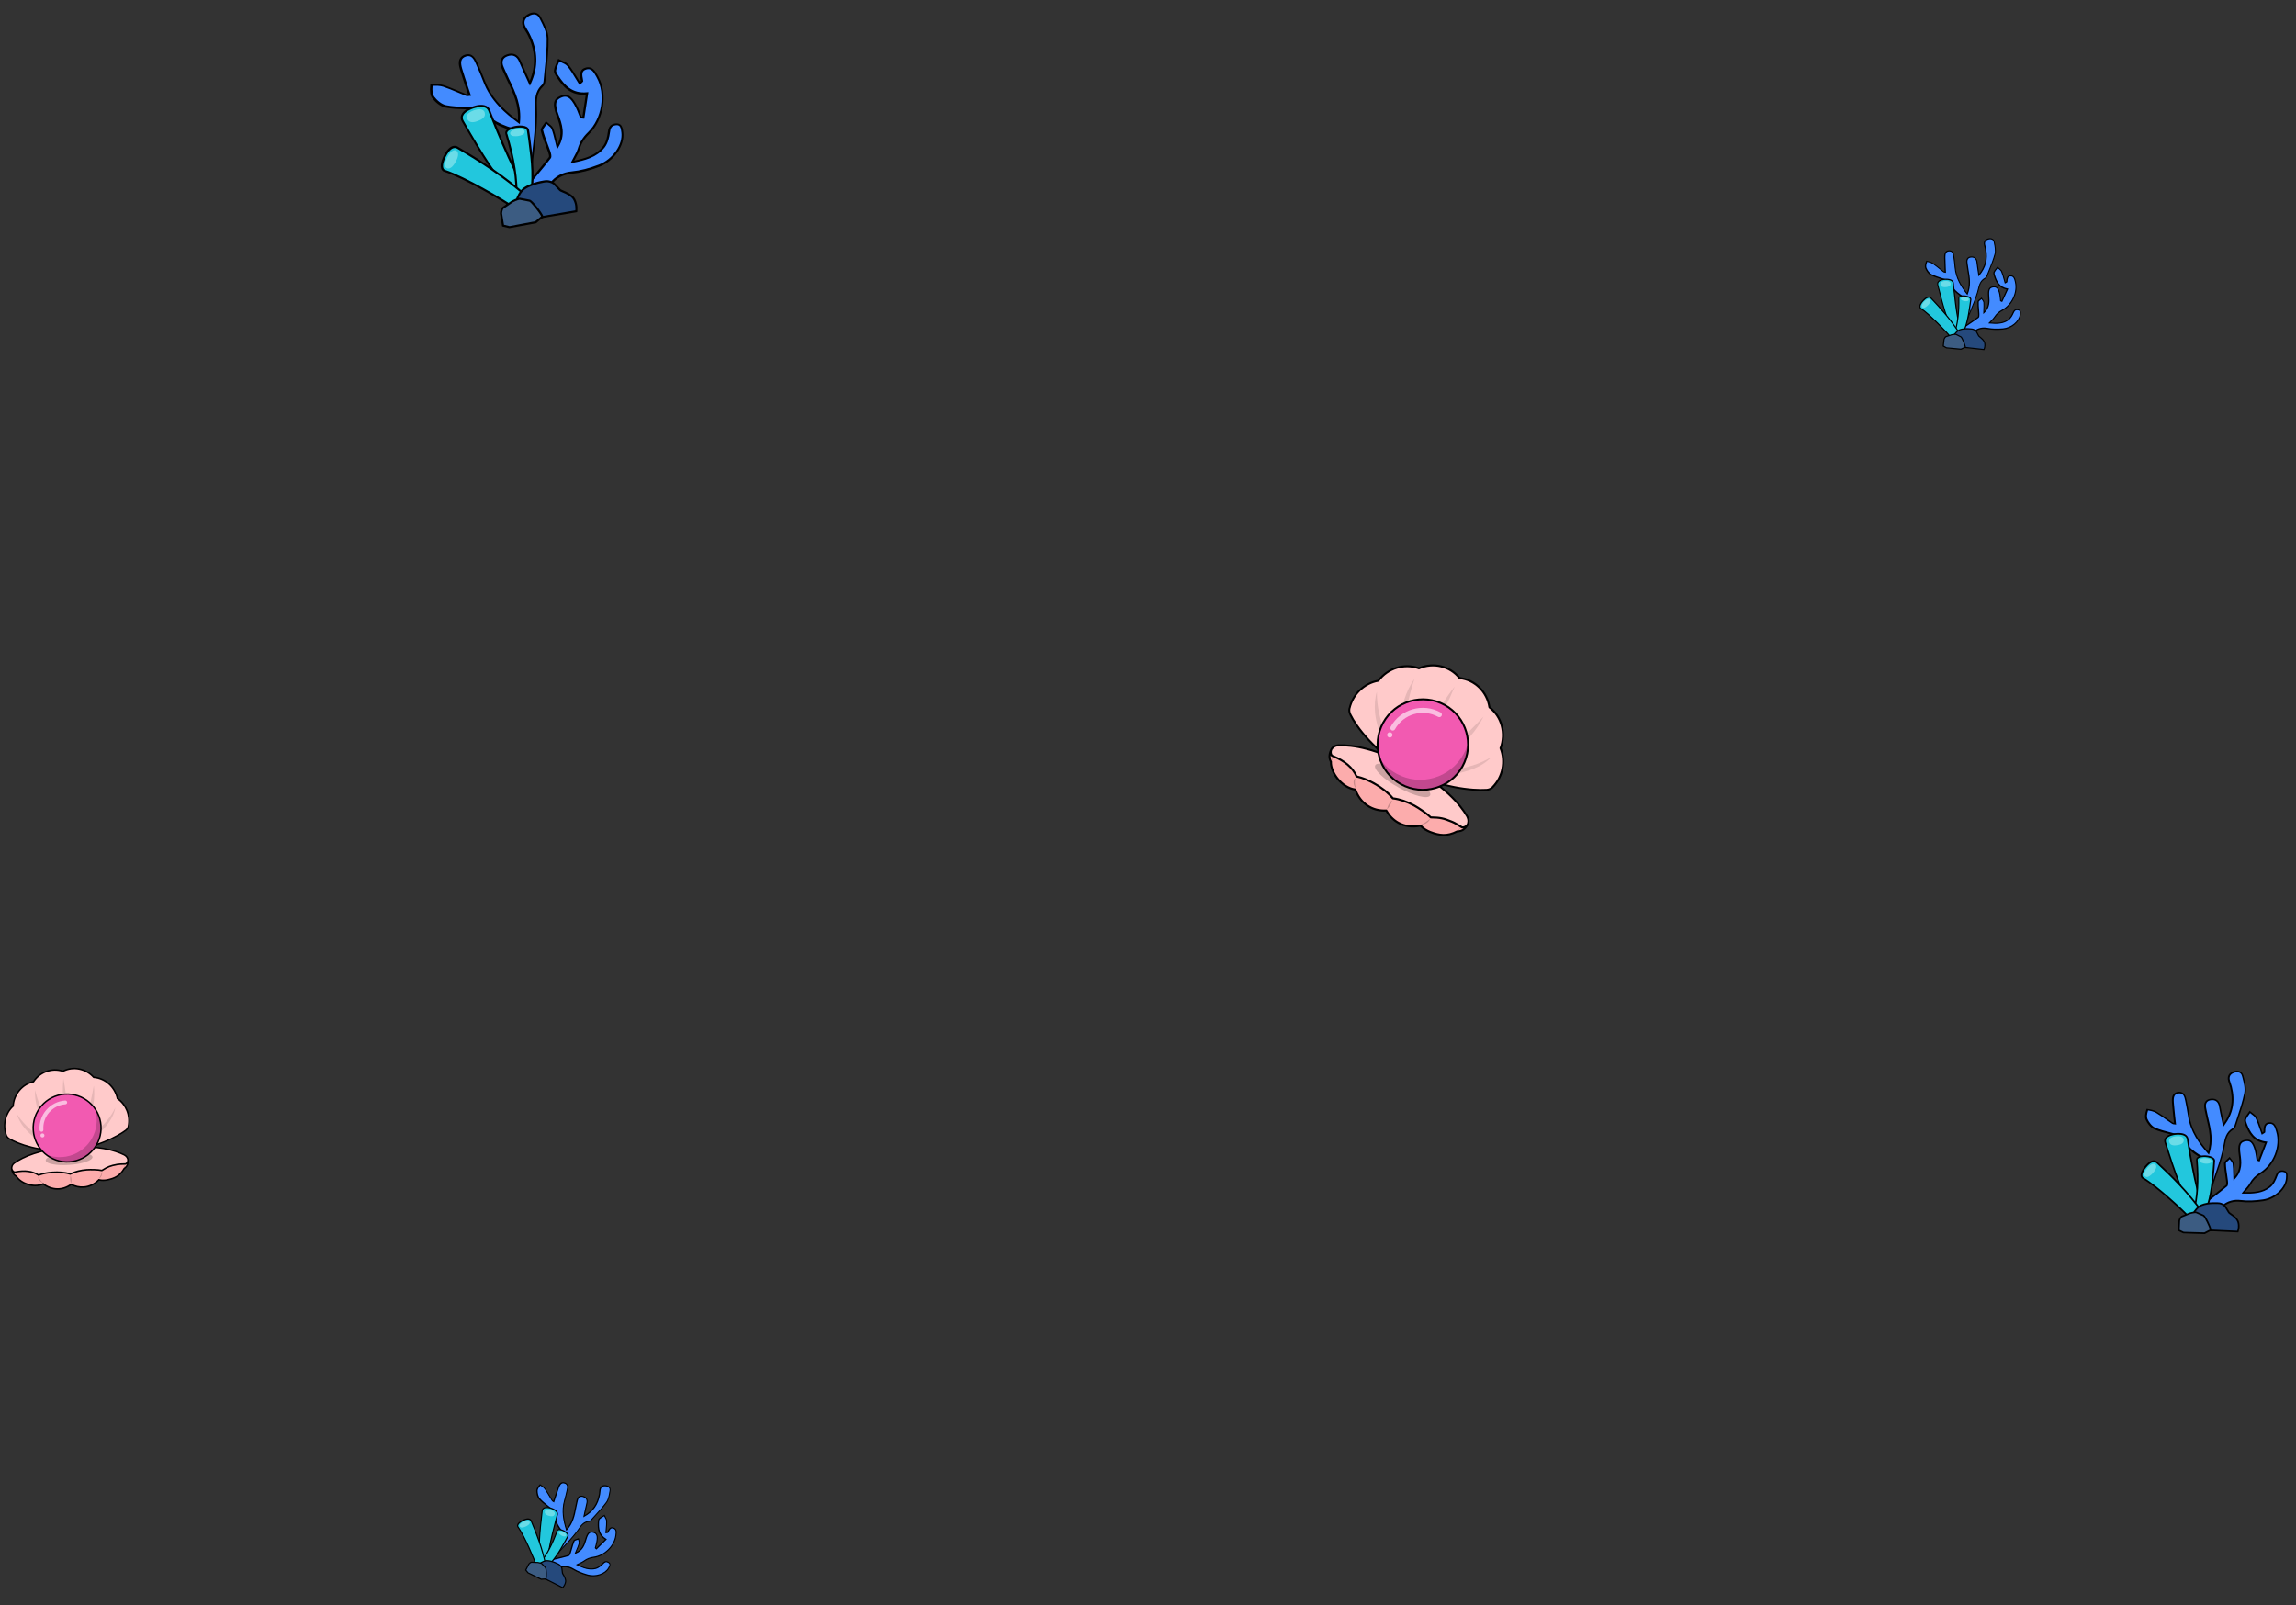 <svg width="326" height="228" viewBox="0 0 326 228" fill="none" xmlns="http://www.w3.org/2000/svg">
<rect x="0" y="0" width="326" height="228" fill="#333333" stroke="none"/>
<path d="M310.348 172.483C310.617 173.052 311.071 173.531 311.398 173.991C310.745 174.171 310.429 173.553 309.792 174.58C310.051 174.642 310.192 174.725 310.327 174.705C312.057 174.5 313.075 174.852 314.798 174.63C314.886 174.617 314.996 174.612 315.053 174.558C315.191 174.427 315.394 174.259 315.39 174.116C315.377 173.989 315.138 173.785 314.98 173.773C314.396 173.717 313.802 173.733 313.209 173.724C313.148 173.651 313.087 173.579 313.033 173.506C313.868 172.777 314.695 172.033 315.553 171.32C316.322 170.685 317.16 170.431 318.209 170.563C319.241 170.686 320.319 170.62 321.352 170.467C323.091 170.206 324.587 168.752 324.696 167.355C324.732 166.92 324.802 166.384 324.123 166.334C323.578 166.295 323.372 166.598 323.2 167.108C323.012 167.633 322.711 168.21 322.282 168.554C321.23 169.411 319.932 169.463 318.501 169.423C318.894 168.936 319.267 168.582 319.509 168.154C319.867 167.507 320.33 167.053 320.974 166.651C322.889 165.454 323.912 162.784 323.304 160.735C323.137 160.184 322.975 159.444 322.198 159.518C321.492 159.585 321.521 160.251 321.514 160.796C321.513 160.82 321.433 160.849 321.192 161.001C320.905 160.218 320.689 159.453 320.344 158.755C320.179 158.418 319.758 158.209 319.456 157.939C319.226 158.281 318.94 158.606 318.795 158.981C318.718 159.193 318.844 159.513 318.948 159.761C319.436 160.992 320.078 162.086 321.758 162.274C321.4 163.206 321.085 164.02 320.762 164.842C320.676 164.816 320.59 164.782 320.504 164.756C320.436 164.35 320.392 163.93 320.284 163.531C319.963 162.257 319.547 161.85 318.791 162.003C318.012 162.156 317.809 162.633 317.994 163.967C318.159 165.15 318.27 166.316 317.203 167.41C317.17 166.594 317.196 165.939 317.095 165.295C317.048 165.009 316.754 164.756 316.579 164.482C316.343 164.737 315.901 165.001 315.91 165.255C315.918 166.086 316.11 166.906 316.205 167.739C316.231 167.969 316.261 168.31 316.131 168.425C315.281 169.145 314.384 169.817 313.301 170.657C313.567 169.913 313.754 169.42 313.919 168.91C314.523 167.052 315.246 165.229 315.677 163.334C315.938 162.202 315.891 161.038 317.049 160.35C317.193 160.266 317.317 160.08 317.369 159.915C317.854 158.378 318.434 156.859 318.746 155.286C318.902 154.515 318.633 153.621 318.426 152.817C318.262 152.179 317.695 152.061 317.104 152.29C316.544 152.504 316.326 152.933 316.485 153.515C316.564 153.802 316.69 154.082 316.762 154.377C317.232 156.265 317.025 158.023 315.711 159.783C315.502 158.78 315.31 157.968 315.167 157.149C315.036 156.418 314.595 156.082 313.904 156.173C313.197 156.265 312.978 156.757 313.118 157.433C313.216 157.903 313.306 158.38 313.419 158.842C313.819 160.443 314.162 162.042 313.584 163.791C312.157 162.185 311.063 160.526 310.756 158.445C310.649 157.73 310.511 157.022 310.364 156.314C310.245 155.733 310.08 155.119 309.327 155.194C308.518 155.274 308.475 155.946 308.522 156.564C308.597 157.571 308.72 158.571 308.818 159.61C308.684 159.582 308.541 159.602 308.456 159.536C307.695 159.025 306.959 158.451 306.173 157.987C305.799 157.771 305.359 157.68 304.894 157.611C304.738 158.082 304.621 158.617 304.785 158.993C305.008 159.505 305.451 160.071 305.944 160.29C306.889 160.712 307.936 160.899 308.933 161.179C309.177 161.249 309.548 161.259 309.631 161.412C310.433 163.032 311.79 164.018 313.415 164.759C312.778 166.664 312.158 168.498 311.546 170.332L310.371 172.492L310.348 172.483Z" fill="#438BFF"/>
<path d="M310.276 174.83C310.189 174.828 310.102 174.802 309.993 174.767C309.93 174.75 309.851 174.724 309.757 174.698L309.6 174.662L309.683 174.521C310.146 173.775 310.501 173.832 310.839 173.889C310.95 173.908 311.052 173.926 311.179 173.914C311.11 173.825 311.049 173.744 310.972 173.655C310.705 173.308 310.422 172.952 310.228 172.543L310.205 172.487L311.413 170.273L313.24 164.817C311.396 163.96 310.199 162.891 309.495 161.456C309.465 161.399 309.253 161.362 309.119 161.335C309.032 161.316 308.946 161.306 308.867 161.28C308.569 161.193 308.262 161.121 307.964 161.042C307.257 160.864 306.534 160.678 305.862 160.383C305.299 160.13 304.858 159.493 304.649 159.021C304.5 158.692 304.537 158.211 304.761 157.56L304.795 157.466L304.897 157.485C305.37 157.561 305.826 157.645 306.215 157.877C306.737 158.184 307.234 158.538 307.722 158.883C307.979 159.064 308.242 159.254 308.507 159.427C308.538 159.452 308.601 159.453 308.672 159.463C308.647 159.201 308.615 158.947 308.59 158.686C308.515 157.956 308.439 157.266 308.387 156.56C308.359 156.14 308.291 155.165 309.299 155.058C310.195 154.972 310.363 155.784 310.468 156.277C310.6 156.929 310.754 157.677 310.86 158.416C311.113 160.155 311.909 161.696 313.52 163.544C313.983 161.942 313.691 160.471 313.293 158.854C313.207 158.512 313.137 158.162 313.068 157.828L312.991 157.438C312.908 157.024 312.949 156.685 313.129 156.437C313.286 156.212 313.542 156.084 313.884 156.038C314.646 155.941 315.142 156.326 315.278 157.113C315.374 157.669 315.501 158.226 315.627 158.823C315.669 159.038 315.718 159.253 315.767 159.484C316.846 157.939 317.12 156.309 316.643 154.389C316.607 154.238 316.548 154.086 316.497 153.942C316.453 153.807 316.401 153.671 316.365 153.535C316.193 152.89 316.436 152.406 317.051 152.17C317.435 152.022 317.791 152.016 318.064 152.158C318.291 152.275 318.451 152.485 318.53 152.772L318.573 152.947C318.774 153.696 318.996 154.549 318.849 155.296C318.611 156.468 318.231 157.621 317.852 158.742C317.723 159.142 317.585 159.534 317.464 159.934C317.412 160.09 317.287 160.316 317.094 160.43C316.209 160.959 316.06 161.794 315.901 162.675C315.863 162.896 315.826 163.116 315.772 163.336C315.458 164.696 314.994 166.036 314.547 167.337C314.367 167.862 314.178 168.395 314.005 168.928C313.893 169.265 313.773 169.594 313.636 169.994C313.602 170.088 313.567 170.198 313.525 170.3C313.678 170.177 313.832 170.063 313.985 169.94C314.745 169.352 315.4 168.848 316.031 168.311C316.056 168.288 316.122 168.187 316.071 167.735C316.039 167.449 315.992 167.163 315.952 166.877C315.872 166.345 315.784 165.789 315.775 165.243C315.774 165.014 316.001 164.814 316.228 164.623C316.317 164.546 316.414 164.461 316.479 164.392L316.577 164.284L316.661 164.405C316.714 164.486 316.783 164.567 316.844 164.647C316.997 164.833 317.158 165.036 317.199 165.266C317.265 165.719 317.277 166.17 317.286 166.693C317.283 166.827 317.295 166.962 317.299 167.104C318.092 166.153 318.032 165.155 317.867 163.971C317.668 162.574 317.896 162.05 318.755 161.876C319.726 161.681 320.11 162.379 320.388 163.495C320.459 163.773 320.507 164.067 320.547 164.345C320.56 164.449 320.58 164.552 320.593 164.655L320.68 164.681L321.582 162.356C319.88 162.104 319.264 160.901 318.828 159.789C318.717 159.501 318.584 159.173 318.678 158.923C318.781 158.641 318.961 158.393 319.142 158.152C319.216 158.051 319.282 157.958 319.348 157.857L319.422 157.749L319.522 157.838C319.615 157.92 319.716 157.994 319.817 158.068C320.057 158.249 320.305 158.429 320.433 158.686C320.68 159.183 320.856 159.702 321.046 160.253C321.112 160.437 321.171 160.621 321.237 160.804C321.277 160.782 321.309 160.759 321.341 160.744C321.357 160.737 321.373 160.729 321.382 160.721L321.383 160.674C321.397 160.16 321.4 159.456 322.17 159.382C323.003 159.302 323.212 160.044 323.371 160.586L323.4 160.69C324.038 162.811 322.966 165.527 321.019 166.739C320.367 167.141 319.927 167.596 319.595 168.196C319.428 168.492 319.207 168.755 318.946 169.048C318.873 169.125 318.807 169.21 318.726 169.303C319.999 169.322 321.211 169.245 322.19 168.457C322.667 168.074 322.946 167.417 323.067 167.065C323.221 166.626 323.439 166.165 324.111 166.215C324.347 166.237 324.535 166.314 324.65 166.451C324.849 166.686 324.816 167.018 324.792 167.318L324.791 167.365C324.671 168.849 323.096 170.317 321.349 170.585C320.149 170.766 319.112 170.801 318.173 170.688C317.172 170.566 316.351 170.796 315.606 171.425C315.015 171.915 314.423 172.436 313.856 172.935C313.629 173.135 313.402 173.334 313.175 173.526L313.252 173.615C313.394 173.619 313.536 173.622 313.679 173.626C314.106 173.638 314.541 173.634 314.975 173.678C315.172 173.699 315.474 173.937 315.492 174.135C315.503 174.309 315.341 174.463 315.195 174.601L315.13 174.663C315.048 174.74 314.929 174.752 314.834 174.766L314.802 174.765C313.921 174.883 313.21 174.848 312.523 174.813C311.859 174.779 311.172 174.744 310.323 174.848C310.299 174.847 310.283 174.846 310.259 174.846L310.276 174.83ZM309.976 174.514C309.976 174.514 310.039 174.531 310.062 174.54C310.172 174.574 310.258 174.601 310.306 174.594C311.171 174.491 311.874 174.526 312.546 174.56C313.225 174.595 313.92 174.63 314.778 174.519L314.809 174.52C314.857 174.505 314.944 174.5 314.969 174.477L315.042 174.407C315.123 174.33 315.277 174.192 315.271 174.129C315.265 174.065 315.079 173.902 314.969 173.891C314.55 173.856 314.115 173.852 313.689 173.84C313.531 173.836 313.365 173.831 313.206 173.827L313.151 173.825L312.868 173.478L312.957 173.401C313.216 173.179 313.468 172.956 313.719 172.734C314.294 172.235 314.878 171.713 315.477 171.215C316.279 170.549 317.148 170.296 318.22 170.428C319.135 170.54 320.156 170.505 321.332 170.332C322.984 170.084 324.469 168.709 324.578 167.328L324.58 167.28C324.602 167.028 324.626 166.743 324.496 166.582C324.419 166.493 324.302 166.442 324.12 166.429C323.647 166.392 323.482 166.633 323.31 167.119C323.174 167.495 322.878 168.191 322.36 168.612C321.26 169.499 319.906 169.541 318.506 169.511L318.269 169.504L318.417 169.318C318.548 169.156 318.67 169.009 318.793 168.878C319.038 168.592 319.258 168.345 319.408 168.064C319.766 167.425 320.23 166.947 320.914 166.523C322.781 165.364 323.802 162.765 323.193 160.739L323.164 160.636C322.976 159.998 322.806 159.542 322.211 159.605C321.688 159.654 321.645 160.056 321.636 160.665L321.633 160.768C321.631 160.847 321.575 160.885 321.478 160.938C321.43 160.968 321.358 161.005 321.261 161.074L321.14 161.15L321.089 161.014C321 160.782 320.927 160.551 320.847 160.319C320.664 159.776 320.488 159.265 320.24 158.776C320.135 158.567 319.926 158.411 319.693 158.239C319.624 158.189 319.554 158.132 319.484 158.075C319.435 158.137 319.394 158.207 319.345 158.269C319.172 158.509 319.007 158.734 318.914 158.985C318.854 159.149 318.964 159.437 319.053 159.653C319.49 160.757 320.091 161.928 321.778 162.117L321.928 162.137L320.838 164.955L320.407 164.808L320.393 164.737C320.373 164.61 320.353 164.482 320.333 164.355C320.293 164.077 320.245 163.799 320.181 163.528C319.839 162.166 319.417 161.965 318.821 162.083C318.192 162.208 317.923 162.517 318.122 163.915C318.267 164.963 318.453 166.274 317.305 167.46L317.117 167.653L317.109 167.384C317.1 167.138 317.099 166.901 317.089 166.679C317.079 166.165 317.068 165.721 317 165.284C316.973 165.118 316.843 164.956 316.698 164.778C316.66 164.729 316.621 164.681 316.583 164.632C316.526 164.686 316.47 164.732 316.413 164.786C316.243 164.939 316.04 165.108 316.045 165.227C316.054 165.757 316.134 166.305 316.215 166.829C316.262 167.115 316.301 167.409 316.333 167.695C316.364 168.004 316.379 168.337 316.217 168.483C315.577 169.027 314.922 169.531 314.162 170.119C313.912 170.31 313.653 170.509 313.386 170.723L313.071 170.967L313.208 170.592C313.302 170.341 313.379 170.114 313.456 169.902C313.602 169.503 313.721 169.182 313.826 168.844C313.998 168.311 314.187 167.778 314.368 167.253C314.814 165.96 315.278 164.62 315.584 163.276C315.638 163.056 315.675 162.843 315.713 162.623C315.872 161.725 316.032 160.796 317.013 160.214C317.117 160.154 317.232 159.998 317.276 159.849C317.406 159.449 317.535 159.05 317.665 158.658C318.035 157.544 318.415 156.392 318.652 155.236C318.79 154.543 318.582 153.754 318.382 152.997L318.331 152.822C318.274 152.599 318.16 152.437 317.988 152.354C317.777 152.245 317.484 152.253 317.164 152.378C316.661 152.57 316.477 152.937 316.62 153.463C316.656 153.599 316.7 153.726 316.744 153.854C316.795 154.006 316.854 154.166 316.89 154.325C317.41 156.404 317.069 158.159 315.821 159.825L315.665 160.035L315.609 159.78C315.539 159.454 315.476 159.151 315.412 158.865C315.286 158.268 315.159 157.703 315.064 157.139C314.948 156.471 314.56 156.176 313.933 156.253C313.656 156.285 313.455 156.39 313.34 156.553C313.208 156.74 313.169 157.023 313.246 157.366L313.323 157.755C313.393 158.09 313.462 158.44 313.54 158.774C313.967 160.494 314.273 162.053 313.703 163.794L313.642 163.99L313.504 163.836C312.284 162.458 310.986 160.737 310.654 158.434C310.547 157.703 310.402 156.963 310.269 156.311C310.151 155.707 309.99 155.22 309.356 155.281C308.706 155.343 308.605 155.83 308.649 156.528C308.701 157.233 308.777 157.916 308.852 158.645C308.884 158.947 308.915 159.256 308.954 159.566L308.973 159.717L308.824 159.689C308.784 159.688 308.745 159.679 308.705 159.678C308.603 159.675 308.5 159.656 308.415 159.599C308.151 159.417 307.887 159.236 307.623 159.047C307.142 158.709 306.645 158.356 306.132 158.049C305.805 157.858 305.404 157.768 304.994 157.701C304.821 158.25 304.794 158.637 304.906 158.901C305.115 159.366 305.526 159.931 306.003 160.142C306.652 160.428 307.374 160.614 308.066 160.791C308.372 160.871 308.679 160.943 308.977 161.03C309.048 161.048 309.126 161.066 309.205 161.076C309.433 161.122 309.669 161.16 309.744 161.32C310.433 162.723 311.623 163.768 313.467 164.61L313.561 164.652L313.526 164.754L311.657 170.327L310.499 172.448C310.679 172.816 310.939 173.14 311.191 173.463C311.306 173.609 311.413 173.746 311.512 173.883L311.611 174.021L311.452 174.064C311.213 174.128 311.008 174.099 310.834 174.071C310.551 174.023 310.33 173.985 310.001 174.467L309.976 174.514Z" fill="black"/>
<path d="M312.801 171.577C311.707 169.063 310.622 161.906 310.616 161.827C310.522 160.954 309.429 160.979 308.866 161.043C308.302 161.107 307.179 161.4 307.455 162.302C307.462 162.326 307.477 162.35 307.484 162.374C308.744 166.332 309.842 169.574 311.322 171.861C311.466 172.079 311.496 172.151 311.504 172.159C311.804 172.452 312.053 172.332 312.333 172.213C312.613 172.094 312.816 171.902 312.817 171.586C312.817 171.586 312.817 171.586 312.817 171.578L312.801 171.577Z" fill="#22C7DD"/>
<path d="M311.867 172.461C311.725 172.457 311.568 172.398 311.414 172.243L311.384 172.195C311.384 172.195 311.324 172.083 311.217 171.929C309.73 169.618 308.64 166.392 307.373 162.41C307.358 162.378 307.343 162.322 307.336 162.298C307.249 162.019 307.286 161.806 307.427 161.589C307.741 161.107 308.536 160.963 308.853 160.924C309.337 160.866 310.002 160.868 310.404 161.188C310.598 161.343 310.711 161.552 310.735 161.814C310.741 161.877 311.82 169.011 312.913 171.525L312.928 171.557L312.951 171.613L312.926 171.636C312.918 171.944 312.721 172.184 312.369 172.333C312.209 172.4 312.041 172.474 311.867 172.469L311.867 172.461ZM309.401 161.137C309.203 161.131 309.013 161.15 308.878 161.162C308.648 161.187 307.885 161.309 307.613 161.72C307.514 161.876 307.493 162.057 307.559 162.265C307.558 162.281 307.588 162.361 307.588 162.361C308.847 166.327 309.931 169.513 311.411 171.8C311.517 171.961 311.562 172.05 311.585 172.082C311.816 172.302 311.984 172.227 312.257 172.116C312.545 171.997 312.675 171.843 312.689 171.63L312.69 171.598C311.597 169.052 310.511 161.911 310.505 161.847C310.487 161.649 310.404 161.496 310.265 161.382C310.048 161.21 309.725 161.153 309.417 161.145L309.401 161.137Z" fill="black"/>
<path d="M310.061 161.891C310.117 162.43 309.512 162.58 309.154 162.633C308.797 162.687 308.17 162.756 308.003 162.198C307.822 161.608 308.555 161.422 308.928 161.377C309.293 161.332 310.005 161.319 310.069 161.883L310.061 161.891Z" fill="#6BDCE8"/>
<path d="M314.395 164.826C314.368 164.366 313.557 164.217 313.186 164.199C312.791 164.172 311.911 164.227 311.929 164.742L311.928 164.766C312.135 167.327 312.085 169.722 311.481 172.134C311.419 172.386 311.393 172.456 311.401 172.464C311.412 172.9 311.687 172.979 312 173.09C312.314 173.201 312.615 173.194 312.843 172.947C312.843 172.947 312.843 172.939 312.843 172.931C314.073 169.935 314.107 168.085 314.399 164.96L314.402 164.834L314.395 164.826Z" fill="#22C7DD"/>
<path d="M312.42 173.647L312.59 173.241C312.406 173.299 312.193 173.285 311.958 173.2L311.926 173.199C311.629 173.08 311.292 172.96 311.274 172.461C311.275 172.437 311.275 172.429 311.292 172.374C311.301 172.327 311.327 172.249 311.363 172.099C311.905 169.947 312.045 167.704 311.817 164.786L311.819 164.715C311.807 164.565 311.873 164.464 311.963 164.371C312.304 164.04 313.102 164.078 313.189 164.088C313.323 164.092 314.475 164.187 314.513 164.829C314.519 164.892 314.45 165.674 314.426 165.997C314.207 168.475 314.055 170.275 312.979 172.903L313.002 172.92L312.928 173.02C312.928 173.02 312.912 173.036 312.904 173.044L312.42 173.647ZM312.039 164.753C312.275 167.694 312.133 169.985 311.583 172.161C311.547 172.31 311.521 172.397 311.512 172.436L311.511 172.475C311.518 172.792 311.706 172.86 311.996 172.963L312.028 172.964C312.317 173.075 312.547 173.05 312.718 172.888L312.718 172.872L312.735 172.857C313.811 170.236 313.96 168.54 314.181 165.975C314.214 165.651 314.23 165.351 314.255 164.996L314.26 164.838C314.245 164.505 313.593 164.345 313.159 164.317C312.787 164.291 312.295 164.357 312.108 164.541C312.051 164.595 312.026 164.658 312.023 164.745L312.023 164.761L312.039 164.753Z" fill="black"/>
<path d="M313.988 164.925C313.947 165.264 313.417 165.273 313.156 165.258C312.896 165.235 312.36 165.157 312.354 164.825C312.339 164.484 312.925 164.453 313.186 164.468C313.447 164.483 314.037 164.594 313.988 164.933L313.988 164.925Z" fill="#6BDCE8"/>
<path d="M312.775 172.265C312.775 172.265 312.767 172.265 312.767 172.257C310.855 169.57 308.669 167.342 306.262 165.109C306.247 165.085 306.178 165.027 306.146 165.011C305.586 164.671 304.951 165.334 304.648 165.698C304.338 166.061 303.768 166.947 304.256 167.301C304.256 167.301 304.256 167.301 304.264 167.301C306.281 168.487 310.038 171.968 311.097 173.136C311.213 173.258 311.358 173.428 311.366 173.429C311.723 173.684 312.094 173.433 312.361 173.211C312.628 172.989 312.931 172.617 312.767 172.257L312.775 172.265Z" fill="#22C7DD"/>
<path d="M311.668 173.658C311.55 173.655 311.424 173.62 311.3 173.53C311.285 173.521 311.285 173.521 311.239 173.465C311.185 173.408 311.093 173.302 311.016 173.221C309.964 172.069 306.214 168.588 304.206 167.402L304.167 167.377C304.167 167.377 304.152 167.369 304.144 167.361L304.128 167.36C304.02 167.254 303.96 167.134 303.941 166.983C303.869 166.428 304.474 165.693 304.548 165.608C305.186 164.85 305.738 164.612 306.197 164.893C306.228 164.91 306.321 164.984 306.359 165.032C308.412 166.932 310.792 169.275 312.841 172.164L312.871 172.212C313.094 172.716 312.592 173.169 312.43 173.299C312.284 173.422 311.985 173.659 311.661 173.65L311.668 173.658ZM304.338 167.208C306.377 168.419 310.134 171.908 311.186 173.06C311.263 173.141 311.363 173.246 311.417 173.311L311.455 173.352C311.719 173.541 312.017 173.351 312.3 173.13C312.389 173.061 312.81 172.693 312.685 172.341L312.654 172.325L312.655 172.293C310.614 169.429 308.241 167.093 306.189 165.194C306.158 165.169 306.112 165.121 306.088 165.112C305.746 164.905 305.289 165.122 304.741 165.779C304.447 166.127 304.148 166.649 304.194 166.974C304.207 167.07 304.252 167.15 304.322 167.207L304.345 167.224L304.338 167.208Z" fill="black"/>
<path d="M306.033 165.379C306.373 165.705 305.953 166.287 305.716 166.557C305.48 166.828 304.967 167.344 304.587 167.08C304.214 166.817 304.644 166.156 304.873 165.878C305.102 165.599 305.694 165.054 306.033 165.379Z" fill="#6BDCE8"/>
<path d="M316.486 172.208L315.957 171.331C315.742 171.096 315.461 170.938 315.154 170.89C315.154 170.89 313.592 170.729 312.559 171.175C311.527 171.621 310.908 173.408 310.908 173.408L313.443 174.72L317.733 174.916C317.733 174.916 318.004 174.259 317.802 173.565C317.599 172.872 316.671 172.411 316.486 172.216L316.486 172.208Z" fill="#25497C"/>
<path d="M317.809 175.029L313.385 174.813L310.764 173.46L310.798 173.366C310.824 173.287 311.45 171.524 312.515 171.063C313.564 170.609 315.102 170.762 315.165 170.772C315.503 170.837 315.807 171.003 316.038 171.255L316.575 172.14C316.622 172.18 316.714 172.254 316.823 172.328C317.188 172.591 317.747 172.979 317.906 173.529C318.115 174.254 317.844 174.927 317.835 174.959L317.801 175.037L317.809 175.029ZM313.47 174.594L317.65 174.788C317.71 174.599 317.835 174.104 317.682 173.594C317.545 173.123 317.033 172.761 316.691 172.522C316.559 172.432 316.451 172.358 316.397 172.293L316.382 172.277L315.852 171.4C315.667 171.205 315.41 171.063 315.135 171.008C315.135 171.008 313.604 170.856 312.604 171.287C311.763 171.652 311.188 172.989 311.052 173.357L313.47 174.61L313.47 174.594Z" fill="black"/>
<path d="M309.762 172.783L310.738 172.391C310.9 172.269 311.687 172.124 311.843 172.184L312.875 172.631C313.094 172.717 313.851 174.28 313.895 174.685L313.02 175.143L310.04 175.061L309.361 174.726L309.439 173.328C309.509 173.085 309.633 172.883 309.77 172.784L309.762 172.783Z" fill="#3C5C82"/>
<path d="M313.041 175.262L309.982 175.155L309.232 174.794L309.313 173.317C309.4 173.019 309.532 172.801 309.694 172.687L309.718 172.671L310.686 172.287C310.895 172.158 311.69 171.998 311.886 172.074L312.918 172.522C313.207 172.641 313.962 174.259 314.006 174.672L314.004 174.751L313.041 175.262ZM310.059 174.935L312.984 175.016L313.754 174.617C313.649 174.132 312.981 172.824 312.825 172.733L311.793 172.285C311.691 172.251 310.944 172.381 310.807 172.48L310.783 172.495L309.823 172.88C309.71 172.972 309.61 173.143 309.549 173.355L309.482 174.651L310.067 174.936L310.059 174.935Z" fill="black"/>
<path d="M75.912 221.846C75.92 222.282 76.07 222.714 76.147 223.098C75.682 223.025 75.659 222.545 74.964 223.013C75.11 223.126 75.175 223.218 75.266 223.244C76.418 223.606 76.962 224.119 78.113 224.469C78.172 224.485 78.244 224.513 78.295 224.496C78.419 224.452 78.595 224.403 78.633 224.312C78.662 224.229 78.568 224.031 78.472 223.979C78.119 223.777 77.739 223.618 77.367 223.444C77.349 223.381 77.331 223.317 77.318 223.256C78.053 223.033 78.787 222.798 79.532 222.592C80.199 222.409 80.8 222.487 81.426 222.868C82.043 223.24 82.743 223.505 83.439 223.702C84.613 224.032 85.972 223.538 86.438 222.687C86.584 222.422 86.781 222.104 86.366 221.879C86.033 221.699 85.817 221.832 85.563 222.105C85.294 222.383 84.94 222.662 84.572 222.758C83.663 223 82.827 222.663 81.934 222.232C82.322 222.035 82.658 221.918 82.933 221.716C83.343 221.409 83.765 221.254 84.286 221.183C85.837 220.971 87.243 219.575 87.441 218.107C87.493 217.712 87.601 217.198 87.089 217.023C86.623 216.865 86.453 217.294 86.293 217.637C86.286 217.652 86.227 217.647 86.031 217.675C86.073 217.098 86.154 216.553 86.134 216.014C86.126 215.754 85.919 215.502 85.805 215.246C85.562 215.396 85.289 215.52 85.091 215.716C84.982 215.828 84.971 216.066 84.966 216.252C84.924 217.17 85.019 218.043 86.027 218.64C85.536 219.127 85.105 219.552 84.667 219.98C84.62 219.938 84.575 219.892 84.528 219.851C84.6 219.576 84.692 219.298 84.738 219.015C84.897 218.118 84.75 217.743 84.229 217.625C83.693 217.5 83.429 217.743 83.166 218.639C82.934 219.434 82.672 220.202 81.687 220.59C81.898 220.065 82.101 219.658 82.221 219.223C82.272 219.028 82.158 218.785 82.126 218.562C81.904 218.656 81.549 218.697 81.483 218.86C81.252 219.387 81.139 219.96 80.963 220.514C80.914 220.667 80.836 220.891 80.721 220.926C79.979 221.14 79.221 221.309 78.297 221.532C78.677 221.137 78.936 220.879 79.185 220.604C80.096 219.601 81.071 218.655 81.883 217.58C82.369 216.939 82.671 216.19 83.598 216.084C83.713 216.073 83.844 215.99 83.924 215.901C84.668 215.067 85.466 214.272 86.111 213.367C86.429 212.924 86.514 212.283 86.612 211.715C86.689 211.266 86.365 211.03 85.926 211.006C85.511 210.982 85.252 211.192 85.186 211.604C85.154 211.808 85.155 212.022 85.116 212.228C84.876 213.555 84.245 214.607 82.914 215.346C83.067 214.652 83.177 214.085 83.319 213.526C83.445 213.027 83.261 212.689 82.799 212.55C82.326 212.407 82.048 212.656 81.944 213.123C81.872 213.447 81.793 213.775 81.734 214.099C81.53 215.224 81.293 216.333 80.43 217.273C79.984 215.853 79.766 214.493 80.164 213.09C80.299 212.608 80.413 212.121 80.522 211.632C80.612 211.231 80.682 210.796 80.185 210.629C79.651 210.45 79.433 210.862 79.286 211.266C79.048 211.924 78.841 212.591 78.607 213.275C78.53 213.22 78.434 213.192 78.399 213.126C78.064 212.586 77.762 212.014 77.397 211.497C77.222 211.254 76.97 211.071 76.696 210.896C76.464 211.149 76.237 211.453 76.234 211.738C76.229 212.125 76.348 212.609 76.597 212.887C77.075 213.423 77.683 213.839 78.233 214.3C78.367 214.413 78.599 214.525 78.608 214.645C78.654 215.897 79.231 216.907 80.048 217.837C79.103 218.86 78.189 219.842 77.281 220.827L75.924 221.858L75.912 221.846Z" fill="#438BFF"/>
<path d="M75.198 223.309C75.144 223.282 75.097 223.241 75.037 223.188C75.003 223.159 74.96 223.121 74.908 223.077L74.819 223.01L74.912 222.945C75.417 222.605 75.625 222.742 75.822 222.874C75.887 222.917 75.946 222.958 76.03 222.986C76.012 222.911 75.996 222.842 75.973 222.764C75.903 222.468 75.825 222.163 75.819 221.849L75.82 221.808L77.213 220.752L79.92 217.824C78.999 216.758 78.547 215.742 78.51 214.634C78.507 214.59 78.383 214.506 78.306 214.451C78.257 214.415 78.205 214.383 78.163 214.345C77.999 214.205 77.826 214.072 77.66 213.937C77.264 213.624 76.86 213.301 76.519 212.923C76.235 212.603 76.138 212.075 76.14 211.717C76.139 211.467 76.3 211.173 76.626 210.826L76.674 210.776L76.734 210.817C77.011 210.999 77.275 211.182 77.455 211.44C77.698 211.782 77.911 212.147 78.121 212.504C78.232 212.692 78.345 212.886 78.462 213.071C78.475 213.095 78.514 213.115 78.556 213.141C78.615 212.969 78.667 212.799 78.726 212.626C78.886 212.144 79.035 211.686 79.203 211.225C79.304 210.952 79.539 210.316 80.206 210.536C80.797 210.736 80.672 211.297 80.598 211.638C80.496 212.088 80.38 212.604 80.237 213.101C79.902 214.273 79.967 215.473 80.459 217.099C81.208 216.219 81.442 215.206 81.65 214.071C81.693 213.83 81.749 213.589 81.8 213.358L81.862 213.09C81.927 212.805 82.049 212.602 82.234 212.497C82.397 212.399 82.596 212.391 82.825 212.459C83.334 212.614 83.538 212.999 83.4 213.535C83.302 213.914 83.224 214.302 83.134 214.715C83.099 214.863 83.069 215.013 83.035 215.172C84.156 214.503 84.793 213.551 85.037 212.202C85.058 212.096 85.064 211.984 85.072 211.878C85.083 211.78 85.089 211.679 85.105 211.583C85.18 211.127 85.471 210.89 85.927 210.916C86.211 210.931 86.438 211.029 86.57 211.196C86.68 211.335 86.722 211.513 86.69 211.717L86.667 211.84C86.581 212.37 86.479 212.972 86.173 213.403C85.689 214.076 85.121 214.696 84.563 215.297C84.368 215.513 84.169 215.721 83.979 215.939C83.901 216.024 83.758 216.131 83.604 216.148C82.894 216.231 82.562 216.716 82.211 217.228C82.125 217.356 82.038 217.485 81.942 217.609C81.356 218.379 80.682 219.094 80.029 219.789C79.766 220.069 79.495 220.352 79.234 220.64C79.067 220.821 78.898 220.995 78.698 221.208C78.649 221.258 78.596 221.317 78.54 221.37C78.672 221.336 78.802 221.307 78.934 221.274C79.581 221.118 80.138 220.986 80.69 220.826C80.712 220.819 80.783 220.774 80.879 220.473C80.94 220.284 80.992 220.09 81.048 219.898C81.149 219.538 81.251 219.162 81.401 218.814C81.466 218.669 81.666 218.607 81.864 218.551C81.942 218.528 82.027 218.502 82.088 218.477L82.181 218.436L82.199 218.537C82.21 218.603 82.23 218.673 82.246 218.742C82.29 218.903 82.334 219.077 82.294 219.234C82.208 219.539 82.086 219.827 81.944 220.16C81.903 220.244 81.873 220.333 81.835 220.424C82.606 220.048 82.853 219.401 83.085 218.606C83.357 217.666 83.65 217.4 84.242 217.534C84.911 217.687 84.955 218.238 84.814 219.022C84.779 219.218 84.726 219.417 84.672 219.604C84.651 219.673 84.635 219.745 84.613 219.814L84.66 219.855L85.892 218.642C84.888 217.999 84.842 217.063 84.882 216.236C84.894 216.023 84.903 215.778 85.034 215.646C85.179 215.497 85.364 215.392 85.546 215.291C85.621 215.248 85.69 215.208 85.76 215.163L85.838 215.116L85.876 215.201C85.911 215.279 85.954 215.354 85.996 215.43C86.097 215.612 86.202 215.797 86.21 215.996C86.225 216.38 86.188 216.758 86.152 217.161C86.141 217.296 86.126 217.428 86.115 217.563C86.147 217.56 86.174 217.555 86.199 217.555C86.211 217.554 86.223 217.554 86.231 217.552L86.245 217.522C86.4 217.201 86.602 216.758 87.11 216.93C87.659 217.116 87.58 217.644 87.526 218.032L87.515 218.106C87.314 219.628 85.865 221.04 84.289 221.252C83.763 221.32 83.356 221.482 82.975 221.767C82.786 221.907 82.571 222.01 82.323 222.121C82.254 222.149 82.189 222.184 82.111 222.219C82.91 222.594 83.698 222.89 84.541 222.67C84.951 222.564 85.314 222.228 85.491 222.04C85.713 221.806 85.982 221.577 86.392 221.8C86.535 221.881 86.632 221.983 86.666 222.103C86.725 222.308 86.61 222.508 86.509 222.691L86.495 222.72C85.997 223.624 84.584 224.103 83.403 223.776C82.594 223.549 81.929 223.276 81.368 222.938C80.77 222.575 80.185 222.488 79.536 222.673C79.023 222.814 78.5 222.976 78 223.129C77.8 223.191 77.6 223.252 77.402 223.309L77.425 223.387C77.514 223.43 77.603 223.473 77.691 223.516C77.958 223.645 78.234 223.766 78.496 223.917C78.614 223.986 78.737 224.223 78.693 224.353C78.65 224.466 78.504 224.517 78.372 224.563L78.313 224.584C78.24 224.609 78.161 224.583 78.097 224.564L78.078 224.555C77.487 224.379 77.048 224.154 76.623 223.937C76.214 223.727 75.789 223.509 75.223 223.333C75.208 223.326 75.198 223.321 75.184 223.314L75.198 223.309ZM75.099 223.023C75.099 223.023 75.133 223.052 75.146 223.064C75.206 223.117 75.253 223.158 75.285 223.168C75.861 223.349 76.295 223.571 76.71 223.784C77.129 223.999 77.558 224.219 78.132 224.392L78.152 224.402C78.186 224.406 78.243 224.428 78.265 224.42L78.331 224.397C78.404 224.372 78.54 224.328 78.555 224.286C78.569 224.244 78.498 224.089 78.431 224.05C78.177 223.909 77.903 223.783 77.637 223.654C77.538 223.606 77.434 223.556 77.336 223.508L77.301 223.492L77.221 223.191L77.299 223.168C77.526 223.101 77.749 223.032 77.971 222.963C78.476 222.812 78.994 222.648 79.514 222.504C80.21 222.311 80.831 222.398 81.471 222.787C82.017 223.118 82.673 223.386 83.465 223.611C84.58 223.925 85.909 223.478 86.371 222.636L86.386 222.606C86.472 222.453 86.568 222.28 86.532 222.141C86.508 222.063 86.449 221.998 86.338 221.938C86.049 221.78 85.876 221.885 85.63 222.143C85.436 222.342 85.051 222.698 84.604 222.816C83.656 223.064 82.789 222.706 81.913 222.288L81.765 222.217L81.911 222.141C82.04 222.076 82.159 222.018 82.274 221.97C82.51 221.859 82.72 221.765 82.895 221.631C83.302 221.329 83.732 221.159 84.285 221.085C85.794 220.884 87.178 219.532 87.37 218.078L87.381 218.005C87.444 217.548 87.466 217.212 87.072 217.082C86.728 216.964 86.586 217.206 86.407 217.589L86.376 217.653C86.353 217.702 86.306 217.71 86.23 217.716C86.191 217.721 86.135 217.725 86.054 217.74L85.956 217.754L85.962 217.653C85.972 217.482 85.992 217.315 86.007 217.145C86.046 216.75 86.08 216.377 86.063 215.998C86.056 215.836 85.968 215.678 85.87 215.502C85.84 215.451 85.812 215.395 85.784 215.339C85.736 215.365 85.69 215.397 85.641 215.422C85.463 215.525 85.296 215.62 85.165 215.752C85.08 215.839 85.068 216.052 85.063 216.214C85.025 217.036 85.072 217.947 86.084 218.546L86.173 218.602L84.683 220.072L84.452 219.857L84.464 219.808C84.487 219.722 84.51 219.636 84.534 219.55C84.588 219.363 84.637 219.173 84.673 218.984C84.845 218.026 84.635 217.779 84.225 217.684C83.792 217.584 83.534 217.703 83.262 218.643C83.056 219.346 82.8 220.227 81.737 220.651L81.564 220.719L81.635 220.547C81.699 220.389 81.766 220.239 81.823 220.096C81.963 219.768 82.082 219.484 82.164 219.189C82.194 219.076 82.158 218.937 82.117 218.783C82.106 218.741 82.096 218.7 82.086 218.658C82.034 218.676 81.986 218.689 81.934 218.707C81.783 218.755 81.607 218.804 81.576 218.881C81.431 219.218 81.326 219.587 81.228 219.942C81.176 220.136 81.118 220.333 81.056 220.523C80.988 220.727 80.903 220.941 80.758 220.987C80.199 221.149 79.642 221.281 78.995 221.437C78.782 221.487 78.562 221.538 78.333 221.598L78.064 221.663L78.257 221.464C78.388 221.332 78.501 221.211 78.61 221.099C78.816 220.888 78.983 220.719 79.145 220.536C79.406 220.248 79.676 219.965 79.94 219.684C80.59 218.994 81.264 218.279 81.84 217.517C81.936 217.393 82.021 217.269 82.107 217.141C82.463 216.619 82.828 216.077 83.614 215.988C83.697 215.98 83.814 215.915 83.884 215.833C84.08 215.617 84.275 215.401 84.469 215.19C85.02 214.592 85.587 213.972 86.066 213.309C86.35 212.91 86.444 212.353 86.532 211.817L86.55 211.692C86.577 211.535 86.551 211.4 86.466 211.298C86.364 211.17 86.177 211.091 85.939 211.08C85.566 211.058 85.345 211.237 85.287 211.61C85.271 211.706 85.262 211.8 85.254 211.893C85.243 212.003 85.234 212.121 85.211 212.232C84.949 213.693 84.234 214.705 82.971 215.404L82.813 215.492L82.85 215.315C82.899 215.088 82.945 214.879 82.986 214.68C83.076 214.267 83.157 213.874 83.257 213.49C83.374 213.035 83.213 212.738 82.795 212.609C82.61 212.55 82.453 212.56 82.334 212.63C82.198 212.71 82.092 212.878 82.044 213.117L81.981 213.385C81.93 213.616 81.875 213.857 81.829 214.09C81.61 215.299 81.359 216.371 80.504 217.309L80.41 217.416L80.366 217.279C79.987 216.061 79.657 214.604 80.102 213.054C80.242 212.562 80.361 212.053 80.463 211.603C80.56 211.188 80.597 210.834 80.178 210.693C79.75 210.546 79.548 210.826 79.377 211.279C79.209 211.74 79.063 212.193 78.903 212.676C78.837 212.875 78.769 213.079 78.705 213.286L78.675 213.387L78.588 213.327C78.564 213.315 78.541 213.298 78.517 213.286C78.453 213.255 78.393 213.214 78.356 213.153C78.24 212.964 78.125 212.774 78.012 212.579C77.804 212.229 77.591 211.864 77.353 211.524C77.201 211.311 76.973 211.14 76.734 210.981C76.468 211.279 76.341 211.516 76.336 211.714C76.336 212.067 76.436 212.542 76.677 212.81C77.005 213.176 77.409 213.499 77.796 213.808C77.966 213.945 78.14 214.078 78.303 214.218C78.343 214.249 78.388 214.283 78.435 214.312C78.566 214.406 78.704 214.497 78.706 214.619C78.742 215.702 79.197 216.701 80.123 217.758L80.17 217.811L80.119 217.866L77.352 220.856L76.017 221.866C76.026 222.151 76.098 222.429 76.166 222.705C76.197 222.83 76.225 222.947 76.249 223.062L76.272 223.177L76.159 223.159C75.99 223.131 75.869 223.055 75.767 222.987C75.602 222.877 75.473 222.79 75.128 223.001L75.099 223.023Z" fill="black"/>
<path d="M77.72 221.971C77.744 220.071 79.094 215.239 79.113 215.188C79.301 214.609 78.604 214.314 78.23 214.194C77.855 214.074 77.062 213.94 76.98 214.588C76.978 214.606 76.98 214.625 76.978 214.642C76.648 217.502 76.42 219.863 76.704 221.73C76.734 221.908 76.732 221.962 76.734 221.97C76.841 222.24 77.032 222.235 77.243 222.24C77.454 222.244 77.637 222.181 77.727 221.981C77.727 221.981 77.727 221.981 77.73 221.976L77.72 221.971Z" fill="#22C7DD"/>
<path d="M76.878 222.264C76.789 222.221 76.707 222.139 76.654 221.998L76.648 221.959C76.648 221.959 76.642 221.87 76.619 221.743C76.336 219.86 76.565 217.511 76.897 214.634C76.897 214.609 76.904 214.57 76.906 214.553C76.93 214.351 77.014 214.228 77.165 214.13C77.5 213.915 78.044 214.05 78.255 214.116C78.578 214.217 78.997 214.407 79.161 214.724C79.239 214.877 79.251 215.041 79.192 215.214C79.177 215.255 77.829 220.07 77.806 221.97L77.806 221.995L77.804 222.036L77.782 222.044C77.689 222.236 77.497 222.332 77.232 222.326C77.112 222.322 76.984 222.322 76.876 222.269L76.878 222.264ZM78.541 214.406C78.418 214.346 78.292 214.304 78.204 214.273C78.051 214.224 77.534 214.083 77.245 214.266C77.138 214.336 77.073 214.445 77.056 214.595C77.051 214.605 77.047 214.664 77.047 214.664C76.715 217.528 76.493 219.85 76.778 221.717C76.799 221.849 76.802 221.917 76.808 221.944C76.891 222.149 77.019 222.15 77.222 222.157C77.438 222.164 77.565 222.103 77.634 221.972L77.644 221.953C77.677 220.033 79.022 215.211 79.037 215.169C79.082 215.039 79.073 214.919 79.017 214.807C78.929 214.636 78.741 214.509 78.549 214.416L78.541 214.406Z" fill="black"/>
<path d="M78.744 215.07C78.626 215.427 78.201 215.349 77.96 215.281C77.719 215.213 77.302 215.079 77.356 214.679C77.409 214.254 77.925 214.345 78.174 214.423C78.417 214.498 78.871 214.693 78.751 215.067L78.744 215.07Z" fill="#6BDCE8"/>
<path d="M80.647 218.158C80.761 217.859 80.291 217.535 80.062 217.418C79.82 217.289 79.248 217.073 79.113 217.403L79.106 217.418C78.508 219.095 77.795 220.595 76.727 221.948C76.616 222.089 76.58 222.126 76.582 222.133C76.466 222.412 76.617 222.54 76.783 222.699C76.95 222.859 77.142 222.94 77.356 222.849C77.356 222.849 77.359 222.844 77.361 222.839C78.99 221.295 79.539 220.136 80.612 218.244L80.65 218.165L80.647 218.158Z" fill="#22C7DD"/>
<path d="M76.89 223.171L77.113 222.962C76.98 222.947 76.849 222.877 76.725 222.757L76.706 222.747C76.552 222.587 76.373 222.416 76.503 222.095C76.51 222.08 76.513 222.075 76.539 222.046C76.559 222.018 76.597 221.976 76.662 221.892C77.617 220.686 78.344 219.308 79.029 217.4L79.051 217.355C79.086 217.257 79.157 217.212 79.24 217.179C79.55 217.067 80.043 217.318 80.095 217.349C80.179 217.389 80.88 217.777 80.722 218.193C80.707 218.235 80.442 218.709 80.334 218.907C79.491 220.411 78.883 221.505 77.455 222.86L77.465 222.877L77.389 222.919C77.389 222.919 77.375 222.924 77.367 222.927L76.89 223.171ZM79.18 217.442C78.492 219.368 77.751 220.775 76.784 221.993C76.719 222.078 76.678 222.125 76.661 222.147L76.649 222.172C76.563 222.374 76.663 222.471 76.817 222.618L76.836 222.628C76.988 222.78 77.141 222.829 77.294 222.776L77.299 222.766L77.314 222.761C78.74 221.411 79.317 220.381 80.186 218.823C80.298 218.628 80.394 218.443 80.511 218.226L80.559 218.127C80.644 217.913 80.278 217.626 80.011 217.485C79.784 217.363 79.454 217.264 79.283 217.328C79.232 217.345 79.198 217.378 79.172 217.432L79.167 217.442L79.18 217.442Z" fill="black"/>
<path d="M80.362 218.105C80.24 218.308 79.902 218.163 79.742 218.079C79.584 217.99 79.267 217.789 79.358 217.577C79.446 217.357 79.825 217.504 79.986 217.588C80.146 217.672 80.487 217.91 80.36 218.11L80.362 218.105Z" fill="#6BDCE8"/>
<path d="M77.507 222.398C77.507 222.398 77.502 222.396 77.505 222.391C77.061 220.149 76.313 218.119 75.428 216.023C75.425 216.004 75.397 215.948 75.382 215.928C75.125 215.554 74.535 215.792 74.24 215.936C73.941 216.077 73.328 216.475 73.536 216.838C73.536 216.838 73.536 216.838 73.541 216.84C74.478 218.163 75.862 221.432 76.199 222.472C76.238 222.582 76.281 222.73 76.286 222.733C76.439 222.996 76.745 222.942 76.977 222.878C77.209 222.814 77.506 222.665 77.505 222.391L77.507 222.398Z" fill="#22C7DD"/>
<path d="M76.412 222.964C76.338 222.928 76.269 222.87 76.216 222.778C76.208 222.768 76.208 222.768 76.195 222.719C76.177 222.668 76.149 222.575 76.124 222.502C75.787 221.475 74.407 218.208 73.476 216.887L73.458 216.861C73.458 216.861 73.451 216.851 73.448 216.844L73.438 216.839C73.4 216.741 73.397 216.648 73.427 216.547C73.54 216.176 74.132 215.884 74.202 215.851C74.821 215.553 75.238 215.56 75.448 215.869C75.463 215.888 75.5 215.961 75.511 216.003C76.267 217.787 77.105 219.945 77.578 222.353L77.583 222.392C77.581 222.775 77.134 222.918 76.995 222.954C76.868 222.99 76.612 223.055 76.409 222.957L76.412 222.964ZM73.614 216.802C74.559 218.148 75.94 221.421 76.278 222.449C76.303 222.522 76.336 222.617 76.352 222.673L76.364 222.71C76.477 222.904 76.719 222.869 76.961 222.81C77.037 222.792 77.408 222.679 77.429 222.421L77.414 222.402L77.424 222.382C76.948 219.991 76.114 217.84 75.357 216.056C75.344 216.032 75.329 215.988 75.317 215.976C75.159 215.747 74.809 215.754 74.275 216.014C73.99 216.15 73.653 216.395 73.59 216.614C73.571 216.678 73.577 216.741 73.605 216.797L73.615 216.814L73.614 216.802Z" fill="black"/>
<path d="M75.206 216.129C75.328 216.432 74.897 216.68 74.671 216.783C74.444 216.887 73.973 217.067 73.808 216.792C73.647 216.52 74.107 216.225 74.331 216.114C74.555 216.003 75.084 215.827 75.206 216.129Z" fill="#6BDCE8"/>
<path d="M79.869 223.418L79.784 222.713C79.715 222.504 79.582 222.324 79.402 222.206C79.402 222.206 78.461 221.66 77.681 221.648C76.902 221.636 76.002 222.59 76.002 222.59L77.231 224.14L79.887 225.484C79.887 225.484 80.245 225.146 80.314 224.65C80.384 224.154 79.928 223.599 79.867 223.423L79.869 223.418Z" fill="#25497C"/>
<path d="M79.903 225.577L77.168 224.182L75.897 222.581L75.945 222.532C75.984 222.489 76.881 221.553 77.685 221.565C78.477 221.576 79.406 222.111 79.443 222.135C79.638 222.272 79.783 222.464 79.857 222.688L79.945 223.4C79.963 223.439 80 223.512 80.048 223.59C80.203 223.86 80.447 224.264 80.39 224.657C80.316 225.175 79.953 225.523 79.939 225.54L79.895 225.58L79.903 225.577ZM77.284 224.068L79.871 225.379C79.962 225.278 80.182 225 80.231 224.634C80.278 224.298 80.057 223.923 79.909 223.675C79.852 223.58 79.804 223.503 79.789 223.446L79.784 223.432L79.698 222.727C79.637 222.551 79.515 222.389 79.356 222.276C79.356 222.276 78.433 221.744 77.677 221.732C77.043 221.723 76.299 222.404 76.108 222.598L77.28 224.078L77.284 224.068Z" fill="black"/>
<path d="M75.456 221.869L76.184 221.898C76.321 221.867 76.86 222 76.942 222.082L77.467 222.658C77.581 222.775 77.614 223.978 77.527 224.246L76.844 224.287L74.984 223.387L74.65 222.983L75.097 222.121C75.21 221.987 75.346 221.895 75.461 221.871L75.456 221.869Z" fill="#3C5C82"/>
<path d="M76.823 224.368L74.92 223.43L74.549 222.989L75.02 222.078C75.16 221.914 75.306 221.814 75.44 221.788L75.46 221.785L76.181 221.818C76.35 221.796 76.898 221.921 77 222.025L77.525 222.601C77.674 222.759 77.69 223.996 77.601 224.27L77.577 224.319L76.823 224.368ZM75.032 223.313L76.857 224.196L77.457 224.164C77.529 223.827 77.478 222.81 77.406 222.708L76.881 222.132C76.827 222.081 76.317 221.951 76.203 221.974L76.183 221.977L75.467 221.947C75.369 221.973 75.257 222.053 75.159 222.169L74.748 222.969L75.037 223.316L75.032 223.313Z" fill="black"/>
<path d="M276.7 47.643C276.861 48.048 277.154 48.399 277.361 48.732C276.901 48.828 276.71 48.387 276.224 49.069C276.401 49.123 276.494 49.187 276.588 49.179C277.794 49.112 278.483 49.4 279.684 49.322C279.745 49.317 279.822 49.318 279.864 49.283C279.965 49.199 280.113 49.091 280.116 48.993C280.113 48.904 279.956 48.753 279.848 48.737C279.446 48.673 279.035 48.658 278.625 48.626C278.586 48.573 278.547 48.52 278.513 48.468C279.122 48 279.727 47.521 280.351 47.066C280.911 46.66 281.501 46.521 282.221 46.658C282.93 46.788 283.678 46.79 284.399 46.729C285.614 46.624 286.712 45.684 286.848 44.722C286.892 44.423 286.964 44.056 286.496 43.991C286.121 43.941 285.965 44.141 285.824 44.486C285.671 44.841 285.438 45.227 285.126 45.447C284.361 45.993 283.461 45.972 282.473 45.883C282.766 45.563 283.04 45.334 283.225 45.048C283.501 44.617 283.841 44.323 284.304 44.073C285.681 43.329 286.505 41.527 286.174 40.083C286.083 39.695 286.003 39.176 285.462 39.193C284.971 39.209 284.962 39.67 284.934 40.047C284.932 40.063 284.875 40.08 284.702 40.175C284.537 39.62 284.421 39.082 284.213 38.584C284.114 38.344 283.832 38.181 283.635 37.981C283.46 38.208 283.249 38.419 283.132 38.673C283.07 38.816 283.143 39.043 283.204 39.219C283.488 40.092 283.884 40.877 285.038 41.08C284.75 41.709 284.496 42.258 284.237 42.812C284.178 42.791 284.12 42.763 284.062 42.742C284.032 42.458 284.021 42.166 283.963 41.885C283.797 40.99 283.527 40.69 282.998 40.763C282.452 40.835 282.291 41.156 282.36 42.086C282.423 42.912 282.448 43.723 281.663 44.434C281.676 43.868 281.722 43.415 281.681 42.966C281.66 42.766 281.468 42.578 281.36 42.381C281.185 42.547 280.867 42.711 280.863 42.886C280.832 43.461 280.929 44.037 280.959 44.617C280.966 44.778 280.972 45.015 280.877 45.089C280.258 45.55 279.608 45.975 278.822 46.509C279.039 46.006 279.19 45.673 279.326 45.328C279.825 44.069 280.405 42.839 280.786 41.547C281.015 40.776 281.034 39.968 281.865 39.543C281.968 39.492 282.062 39.368 282.105 39.257C282.508 38.215 282.975 37.19 283.26 36.115C283.401 35.588 283.254 34.959 283.146 34.393C283.06 33.945 282.674 33.838 282.254 33.971C281.858 34.095 281.689 34.382 281.773 34.791C281.815 34.993 281.89 35.193 281.927 35.4C282.17 36.726 281.95 37.933 280.964 39.093C280.863 38.39 280.766 37.82 280.703 37.248C280.644 36.736 280.354 36.484 279.872 36.517C279.379 36.55 279.206 36.881 279.273 37.355C279.32 37.684 279.362 38.017 279.42 38.342C279.626 39.467 279.794 40.588 279.318 41.772C278.401 40.599 277.717 39.404 277.596 37.951C277.553 37.452 277.488 36.956 277.417 36.46C277.361 36.053 277.273 35.621 276.749 35.64C276.186 35.66 276.127 36.123 276.132 36.552C276.14 37.252 276.182 37.949 276.204 38.672C276.113 38.647 276.013 38.655 275.957 38.606C275.453 38.219 274.969 37.79 274.445 37.434C274.196 37.268 273.895 37.186 273.577 37.119C273.449 37.437 273.344 37.802 273.441 38.069C273.573 38.434 273.855 38.844 274.186 39.017C274.822 39.35 275.538 39.525 276.215 39.763C276.38 39.822 276.637 39.845 276.688 39.954C277.172 41.11 278.067 41.851 279.159 42.434C278.635 43.724 278.126 44.966 277.623 46.208L276.716 47.65L276.7 47.643Z" fill="#438BFF"/>
<path d="M276.548 49.263C276.488 49.258 276.429 49.236 276.355 49.207C276.312 49.192 276.259 49.171 276.195 49.149L276.088 49.117L276.151 49.024C276.504 48.528 276.747 48.583 276.979 48.637C277.054 48.654 277.124 48.672 277.212 48.669C277.169 48.604 277.13 48.546 277.081 48.481C276.911 48.229 276.731 47.97 276.614 47.679L276.601 47.639L277.533 46.161L279.035 42.467C277.797 41.794 277.016 41.002 276.592 39.978C276.573 39.938 276.428 39.903 276.337 39.878C276.278 39.862 276.218 39.851 276.165 39.83C275.963 39.756 275.754 39.693 275.551 39.625C275.069 39.472 274.578 39.311 274.126 39.078C273.747 38.878 273.47 38.419 273.346 38.083C273.258 37.849 273.304 37.517 273.487 37.077L273.515 37.014L273.585 37.031C273.908 37.105 274.22 37.182 274.479 37.36C274.827 37.595 275.155 37.861 275.478 38.122C275.647 38.258 275.821 38.401 275.997 38.532C276.017 38.55 276.061 38.554 276.109 38.564C276.104 38.382 276.092 38.205 276.087 38.023C276.067 37.515 276.044 37.034 276.039 36.544C276.038 36.252 276.034 35.575 276.735 35.545C277.359 35.525 277.439 36.093 277.491 36.439C277.554 36.896 277.627 37.42 277.669 37.935C277.768 39.15 278.251 40.25 279.284 41.598C279.675 40.511 279.537 39.481 279.332 38.345C279.288 38.104 279.255 37.859 279.221 37.625L279.185 37.352C279.145 37.062 279.189 36.83 279.325 36.666C279.443 36.517 279.626 36.44 279.864 36.423C280.395 36.389 280.721 36.677 280.781 37.227C280.823 37.616 280.887 38.007 280.948 38.425C280.967 38.576 280.992 38.727 281.016 38.888C281.829 37.867 282.09 36.752 281.844 35.403C281.826 35.297 281.792 35.189 281.762 35.087C281.738 34.992 281.708 34.895 281.689 34.8C281.599 34.346 281.787 34.022 282.224 33.886C282.495 33.8 282.742 33.812 282.925 33.922C283.076 34.013 283.178 34.165 283.22 34.367L283.242 34.49C283.348 35.017 283.464 35.616 283.33 36.127C283.114 36.927 282.801 37.708 282.49 38.466C282.383 38.737 282.271 39.002 282.17 39.274C282.127 39.38 282.031 39.531 281.892 39.601C281.257 39.928 281.118 40.499 280.969 41.102C280.934 41.253 280.898 41.404 280.851 41.553C280.575 42.48 280.195 43.387 279.829 44.267C279.681 44.622 279.528 44.983 279.385 45.344C279.293 45.572 279.195 45.794 279.083 46.065C279.055 46.129 279.026 46.203 278.993 46.271C279.104 46.193 279.215 46.121 279.327 46.043C279.878 45.669 280.353 45.349 280.813 45.006C280.831 44.991 280.881 44.924 280.866 44.609C280.856 44.41 280.836 44.21 280.821 44.01C280.789 43.639 280.752 43.25 280.77 42.872C280.779 42.713 280.945 42.585 281.11 42.463C281.175 42.414 281.246 42.359 281.294 42.314L281.366 42.244L281.419 42.331C281.452 42.389 281.496 42.448 281.535 42.507C281.633 42.642 281.735 42.789 281.754 42.95C281.78 43.266 281.768 43.579 281.752 43.941C281.743 44.033 281.746 44.127 281.742 44.226C282.333 43.603 282.335 42.91 282.272 42.084C282.196 41.108 282.376 40.756 282.978 40.673C283.658 40.581 283.893 41.081 284.037 41.864C284.074 42.06 284.094 42.266 284.109 42.46C284.114 42.532 284.124 42.604 284.128 42.676L284.187 42.698L284.912 41.129C283.746 40.88 283.373 40.021 283.12 39.233C283.056 39.029 282.978 38.797 283.054 38.627C283.137 38.437 283.273 38.273 283.408 38.115C283.464 38.048 283.514 37.987 283.564 37.92L283.62 37.848L283.685 37.914C283.746 37.975 283.812 38.03 283.879 38.086C284.037 38.221 284.201 38.357 284.278 38.54C284.427 38.895 284.526 39.262 284.634 39.651C284.671 39.781 284.704 39.911 284.741 40.041C284.77 40.027 284.794 40.012 284.816 40.003C284.828 39.999 284.839 39.995 284.845 39.989L284.848 39.957C284.88 39.602 284.913 39.115 285.449 39.098C286.028 39.079 286.141 39.601 286.227 39.983L286.242 40.056C286.591 41.551 285.732 43.383 284.332 44.136C283.863 44.385 283.539 44.681 283.283 45.081C283.155 45.279 282.991 45.451 282.797 45.642C282.743 45.693 282.694 45.749 282.633 45.809C283.513 45.878 284.355 45.877 285.067 45.375C285.413 45.131 285.635 44.689 285.734 44.45C285.86 44.154 286.031 43.845 286.493 43.908C286.656 43.934 286.782 43.995 286.856 44.096C286.983 44.267 286.946 44.494 286.916 44.701L286.913 44.733C286.766 45.755 285.612 46.701 284.392 46.811C283.554 46.883 282.835 46.862 282.191 46.743C281.504 46.615 280.926 46.738 280.383 47.14C279.953 47.454 279.521 47.789 279.107 48.109C278.941 48.237 278.775 48.365 278.61 48.487L278.659 48.552C278.757 48.561 278.856 48.57 278.954 48.579C279.249 48.606 279.55 48.622 279.848 48.671C279.983 48.694 280.182 48.872 280.186 49.01C280.186 49.131 280.067 49.23 279.96 49.32L279.912 49.359C279.853 49.409 279.77 49.413 279.703 49.417L279.681 49.416C279.067 49.459 278.576 49.403 278.103 49.349C277.645 49.297 277.171 49.243 276.579 49.277C276.563 49.276 276.552 49.275 276.536 49.273L276.548 49.263ZM276.354 49.031C276.354 49.031 276.397 49.046 276.413 49.053C276.487 49.082 276.546 49.104 276.579 49.101C277.182 49.068 277.666 49.123 278.129 49.176C278.598 49.229 279.077 49.284 279.675 49.244L279.697 49.246C279.731 49.238 279.791 49.238 279.809 49.223L279.863 49.179C279.922 49.129 280.035 49.04 280.033 48.996C280.032 48.952 279.911 48.831 279.835 48.819C279.547 48.776 279.246 48.754 278.951 48.727C278.842 48.718 278.728 48.707 278.618 48.697L278.58 48.694L278.4 48.441L278.465 48.392C278.654 48.249 278.837 48.106 279.021 47.963C279.44 47.644 279.867 47.308 280.303 46.99C280.887 46.564 281.499 46.427 282.235 46.565C282.862 46.683 283.57 46.703 284.391 46.634C285.545 46.535 286.632 45.649 286.768 44.698L286.771 44.666C286.798 44.492 286.826 44.296 286.743 44.179C286.694 44.114 286.615 44.074 286.49 44.057C286.164 44.011 286.04 44.17 285.9 44.499C285.789 44.753 285.554 45.221 285.177 45.49C284.378 46.055 283.439 46.025 282.473 45.943L282.309 45.928L282.419 45.806C282.517 45.7 282.608 45.603 282.698 45.518C282.88 45.331 283.044 45.169 283.16 44.982C283.435 44.556 283.777 44.245 284.268 43.982C285.61 43.262 286.43 41.509 286.097 40.081L286.082 40.008C285.979 39.559 285.882 39.236 285.468 39.254C285.104 39.265 285.056 39.541 285.024 39.962L285.017 40.033C285.012 40.087 284.972 40.111 284.903 40.143C284.868 40.162 284.816 40.185 284.746 40.228L284.66 40.275L284.63 40.179C284.579 40.015 284.539 39.852 284.493 39.688C284.39 39.304 284.291 38.943 284.141 38.594C284.077 38.445 283.939 38.328 283.786 38.199C283.74 38.161 283.694 38.119 283.648 38.076C283.612 38.117 283.58 38.163 283.543 38.204C283.413 38.363 283.29 38.511 283.214 38.681C283.165 38.792 283.229 38.995 283.282 39.149C283.535 39.931 283.9 40.768 285.059 40.972L285.161 40.992L284.285 42.894L283.993 42.774L283.986 42.724C283.978 42.635 283.969 42.546 283.961 42.457C283.946 42.263 283.925 42.069 283.892 41.879C283.715 40.922 283.432 40.764 283.014 40.819C282.574 40.879 282.374 41.081 282.451 42.056C282.506 42.788 282.577 43.702 281.731 44.473L281.593 44.598L281.599 44.411C281.604 44.241 281.613 44.077 281.616 43.923C281.632 43.567 281.643 43.26 281.616 42.954C281.604 42.838 281.521 42.72 281.429 42.591C281.404 42.556 281.38 42.52 281.356 42.485C281.314 42.52 281.273 42.549 281.231 42.584C281.107 42.683 280.959 42.79 280.957 42.873C280.94 43.24 280.972 43.622 281.005 43.989C281.025 44.188 281.039 44.393 281.049 44.592C281.057 44.808 281.052 45.038 280.934 45.132C280.468 45.481 279.993 45.801 279.442 46.175C279.26 46.296 279.073 46.422 278.879 46.558L278.65 46.714L278.761 46.459C278.837 46.29 278.9 46.136 278.963 45.993C279.081 45.724 279.178 45.507 279.264 45.278C279.407 44.917 279.561 44.556 279.709 44.201C280.074 43.326 280.454 42.42 280.724 41.503C280.77 41.353 280.806 41.208 280.841 41.057C280.99 40.443 281.142 39.808 281.846 39.448C281.921 39.411 282.007 39.308 282.044 39.207C282.151 38.936 282.258 38.665 282.364 38.4C282.669 37.646 282.982 36.865 283.197 36.076C283.322 35.603 283.213 35.048 283.107 34.516L283.08 34.392C283.05 34.236 282.978 34.119 282.863 34.054C282.722 33.969 282.519 33.962 282.293 34.035C281.936 34.146 281.793 34.391 281.869 34.761C281.888 34.857 281.913 34.947 281.938 35.037C281.966 35.145 282 35.258 282.017 35.369C282.287 36.83 281.974 38.029 281.038 39.127L280.921 39.265L280.893 39.086C280.859 38.858 280.829 38.646 280.798 38.445C280.736 38.026 280.673 37.63 280.632 37.236C280.581 36.769 280.326 36.547 279.889 36.574C279.695 36.584 279.552 36.648 279.465 36.756C279.366 36.879 279.326 37.073 279.365 37.313L279.401 37.586C279.434 37.82 279.467 38.066 279.506 38.3C279.727 39.509 279.87 40.6 279.4 41.779L279.349 41.912L279.261 41.8C278.477 40.793 277.654 39.547 277.525 37.939C277.483 37.429 277.415 36.911 277.352 36.454C277.297 36.031 277.207 35.687 276.765 35.702C276.313 35.716 276.222 36.049 276.222 36.533C276.227 37.023 276.25 37.498 276.27 38.007C276.278 38.217 276.286 38.432 276.3 38.648L276.307 38.753L276.204 38.727C276.177 38.725 276.15 38.717 276.123 38.714C276.052 38.708 275.982 38.69 275.926 38.647C275.751 38.51 275.576 38.373 275.402 38.231C275.084 37.976 274.756 37.71 274.414 37.475C274.196 37.329 273.923 37.249 273.642 37.185C273.499 37.557 273.463 37.824 273.529 38.011C273.653 38.342 273.913 38.75 274.234 38.917C274.67 39.144 275.162 39.304 275.632 39.457C275.84 39.525 276.049 39.588 276.252 39.661C276.3 39.677 276.354 39.693 276.408 39.703C276.563 39.745 276.725 39.781 276.77 39.895C277.185 40.896 277.963 41.671 279.201 42.334L279.264 42.367L279.236 42.436L277.7 46.209L276.806 47.625C276.914 47.888 277.08 48.123 277.241 48.358C277.313 48.463 277.381 48.563 277.444 48.662L277.507 48.761L277.394 48.784C277.226 48.819 277.086 48.789 276.967 48.762C276.773 48.717 276.622 48.681 276.373 49L276.354 49.031Z" fill="black"/>
<path d="M278.437 47.123C277.79 45.337 277.352 40.339 277.351 40.284C277.324 39.676 276.567 39.646 276.174 39.665C275.782 39.685 274.992 39.839 275.144 40.474C275.148 40.491 275.157 40.509 275.161 40.526C275.86 43.318 276.477 45.608 277.401 47.255C277.491 47.412 277.509 47.463 277.514 47.469C277.709 47.685 277.886 47.613 278.085 47.543C278.284 47.473 278.433 47.349 278.447 47.13C278.447 47.13 278.447 47.13 278.447 47.124L278.437 47.123Z" fill="#22C7DD"/>
<path d="M277.752 47.694C277.654 47.685 277.548 47.637 277.448 47.524L277.429 47.489C277.429 47.489 277.393 47.408 277.326 47.298C276.398 45.634 275.785 43.356 275.082 40.546C275.073 40.523 275.066 40.484 275.062 40.467C275.014 40.27 275.049 40.125 275.155 39.98C275.393 39.661 275.95 39.596 276.171 39.583C276.508 39.564 276.968 39.594 277.232 39.833C277.359 39.949 277.428 40.098 277.434 40.281C277.435 40.325 277.87 45.306 278.516 47.092L278.525 47.115L278.538 47.155L278.52 47.17C278.501 47.383 278.355 47.54 278.105 47.627C277.991 47.666 277.872 47.711 277.751 47.7L277.752 47.694ZM276.541 39.754C276.404 39.741 276.272 39.746 276.178 39.748C276.018 39.756 275.485 39.806 275.278 40.08C275.203 40.183 275.181 40.307 275.217 40.454C275.216 40.465 275.233 40.521 275.233 40.521C275.931 43.319 276.541 45.57 277.465 47.217C277.532 47.333 277.559 47.396 277.573 47.419C277.724 47.582 277.843 47.538 278.036 47.472C278.241 47.403 278.338 47.302 278.357 47.155L278.359 47.133C277.714 45.325 277.275 40.338 277.273 40.293C277.269 40.156 277.218 40.046 277.127 39.961C276.985 39.833 276.764 39.779 276.551 39.76L276.541 39.754Z" fill="black"/>
<path d="M276.964 40.304C276.979 40.679 276.554 40.756 276.305 40.778C276.055 40.799 275.618 40.82 275.528 40.427C275.428 40.01 275.943 39.914 276.203 39.899C276.457 39.884 276.951 39.906 276.97 40.299L276.964 40.304Z" fill="#6BDCE8"/>
<path d="M279.833 42.523C279.835 42.204 279.281 42.066 279.025 42.037C278.753 42.001 278.142 42.001 278.131 42.358L278.13 42.374C278.161 44.154 278.022 45.809 277.499 47.451C277.445 47.622 277.424 47.67 277.429 47.676C277.418 47.977 277.605 48.044 277.817 48.135C278.028 48.225 278.237 48.233 278.406 48.073C278.406 48.073 278.406 48.067 278.407 48.062C279.388 46.043 279.492 44.765 279.83 42.616L279.838 42.529L279.833 42.523Z" fill="#22C7DD"/>
<path d="M278.083 48.539L278.218 48.265C278.088 48.297 277.941 48.278 277.782 48.209L277.761 48.207C277.56 48.111 277.332 48.014 277.342 47.668C277.343 47.652 277.344 47.646 277.358 47.609C277.366 47.577 277.388 47.524 277.419 47.422C277.888 45.957 278.083 44.411 278.052 42.384L278.056 42.334C278.055 42.23 278.105 42.163 278.171 42.103C278.422 41.889 278.972 41.95 279.031 41.961C279.124 41.969 279.917 42.085 279.915 42.531C279.917 42.575 279.835 43.112 279.804 43.335C279.545 45.039 279.361 46.277 278.501 48.048L278.517 48.061L278.461 48.127C278.461 48.127 278.449 48.137 278.443 48.142L278.083 48.539ZM278.207 42.37C278.242 44.415 278.044 45.993 277.568 47.474C277.537 47.576 277.515 47.634 277.507 47.661L277.505 47.688C277.496 47.908 277.623 47.963 277.819 48.047L277.841 48.049C278.036 48.138 278.197 48.131 278.322 48.026L278.323 48.016L278.335 48.006C279.194 46.24 279.371 45.073 279.636 43.309C279.672 43.086 279.696 42.879 279.73 42.635L279.74 42.526C279.744 42.295 279.3 42.156 279.001 42.117C278.745 42.083 278.402 42.107 278.264 42.227C278.223 42.261 278.202 42.304 278.197 42.364L278.196 42.375L278.207 42.37Z" fill="black"/>
<path d="M279.548 42.574C279.505 42.807 279.138 42.79 278.958 42.768C278.779 42.741 278.412 42.664 278.422 42.434C278.427 42.197 278.834 42.201 279.013 42.223C279.193 42.245 279.596 42.347 279.548 42.58L279.548 42.574Z" fill="#6BDCE8"/>
<path d="M278.388 47.598C278.388 47.598 278.383 47.597 278.383 47.592C277.178 45.65 275.764 44.014 274.196 42.364C274.187 42.347 274.141 42.304 274.12 42.291C273.748 42.032 273.279 42.462 273.054 42.701C272.823 42.938 272.39 43.526 272.713 43.792C272.713 43.792 272.713 43.792 272.718 43.793C274.061 44.702 276.508 47.273 277.19 48.127C277.264 48.217 277.358 48.341 277.363 48.341C277.599 48.533 277.866 48.376 278.061 48.234C278.255 48.092 278.481 47.848 278.383 47.592L278.388 47.598Z" fill="#22C7DD"/>
<path d="M277.562 48.513C277.48 48.506 277.395 48.476 277.313 48.408C277.303 48.402 277.303 48.402 277.273 48.361C277.239 48.319 277.18 48.242 277.13 48.183C276.452 47.34 274.011 44.769 272.674 43.86L272.648 43.842C272.648 43.842 272.638 43.835 272.633 43.829L272.622 43.828C272.552 43.75 272.516 43.664 272.509 43.559C272.483 43.172 272.934 42.69 272.989 42.634C273.463 42.138 273.855 41.997 274.161 42.212C274.181 42.225 274.242 42.28 274.267 42.315C275.603 43.719 277.147 45.444 278.438 47.531L278.457 47.566C278.59 47.924 278.222 48.216 278.104 48.298C277.998 48.377 277.781 48.528 277.557 48.508L277.562 48.513ZM272.774 43.732C274.131 44.658 276.577 47.236 277.255 48.078C277.305 48.138 277.369 48.215 277.403 48.262L277.428 48.292C277.602 48.434 277.817 48.316 278.022 48.175C278.087 48.132 278.394 47.895 278.323 47.647L278.302 47.634L278.304 47.612C277.017 45.542 275.478 43.823 274.142 42.42C274.121 42.401 274.092 42.365 274.076 42.359C273.848 42.2 273.522 42.33 273.115 42.761C272.896 42.989 272.666 43.337 272.684 43.564C272.689 43.631 272.717 43.688 272.763 43.731L272.778 43.743L272.774 43.732Z" fill="black"/>
<path d="M274.026 42.541C274.246 42.781 273.931 43.165 273.755 43.342C273.58 43.519 273.203 43.853 272.951 43.654C272.705 43.456 273.031 43.018 273.202 42.835C273.372 42.653 273.806 42.301 274.026 42.541Z" fill="#6BDCE8"/>
<path d="M280.958 47.721L280.63 47.091C280.491 46.919 280.304 46.797 280.094 46.751C280.094 46.751 279.02 46.571 278.287 46.835C277.553 47.098 277.047 48.307 277.047 48.307L278.743 49.325L281.702 49.648C281.702 49.648 281.918 49.206 281.808 48.717C281.699 48.228 281.076 47.869 280.957 47.726L280.958 47.721Z" fill="#25497C"/>
<path d="M281.75 49.73L278.699 49.387L276.945 48.336L276.973 48.273C276.994 48.22 277.504 47.028 278.261 46.755C279.006 46.487 280.063 46.66 280.107 46.67C280.338 46.729 280.541 46.858 280.689 47.042L281.022 47.677C281.053 47.707 281.114 47.762 281.186 47.819C281.426 48.016 281.796 48.309 281.882 48.696C281.995 49.207 281.778 49.661 281.77 49.682L281.744 49.735L281.75 49.73ZM278.767 49.239L281.65 49.556C281.7 49.428 281.807 49.091 281.725 48.731C281.65 48.4 281.312 48.127 281.086 47.947C280.998 47.879 280.927 47.822 280.892 47.775L280.882 47.764L280.554 47.134C280.435 46.991 280.263 46.882 280.075 46.832C280.075 46.832 279.023 46.659 278.312 46.914C277.715 47.13 277.259 48.029 277.149 48.278L278.766 49.25L278.767 49.239Z" fill="black"/>
<path d="M276.282 47.825L276.974 47.596C277.091 47.519 277.642 47.453 277.747 47.501L278.442 47.856C278.59 47.924 279.044 49.039 279.057 49.32L278.432 49.599L276.374 49.413L275.919 49.151L276.034 48.188C276.093 48.023 276.188 47.888 276.287 47.825L276.282 47.825Z" fill="#3C5C82"/>
<path d="M278.441 49.683L276.33 49.475L275.828 49.193L275.947 48.174C276.021 47.972 276.122 47.827 276.239 47.755L276.256 47.746L276.942 47.522C277.092 47.442 277.65 47.366 277.782 47.427L278.476 47.782C278.671 47.877 279.122 49.029 279.135 49.316L279.13 49.371L278.441 49.683ZM276.393 49.326L278.413 49.51L278.963 49.268C278.911 48.928 278.506 47.994 278.403 47.924L277.708 47.569C277.639 47.541 277.117 47.598 277.018 47.661L277 47.67L276.32 47.895C276.237 47.953 276.161 48.067 276.109 48.211L276.006 49.104L276.399 49.327L276.393 49.326Z" fill="black"/>
<path d="M72.043 29.005C72.53 29.635 73.22 30.104 73.75 30.583C72.991 30.983 72.434 30.305 71.925 31.746C72.263 31.753 72.458 31.817 72.62 31.756C74.701 31.033 76.055 31.192 78.122 30.451C78.227 30.411 78.362 30.375 78.418 30.293C78.553 30.094 78.757 29.831 78.714 29.656C78.664 29.503 78.313 29.315 78.114 29.343C77.378 29.432 76.649 29.612 75.914 29.763C75.819 29.689 75.723 29.616 75.638 29.541C76.471 28.414 77.291 27.27 78.158 26.158C78.936 25.165 79.901 24.624 81.232 24.502C82.541 24.375 83.855 24.002 85.088 23.532C87.166 22.738 88.62 20.537 88.376 18.781C88.302 18.235 88.243 17.554 87.391 17.676C86.708 17.776 86.535 18.206 86.461 18.882C86.37 19.581 86.156 20.376 85.719 20.917C84.653 22.261 83.062 22.677 81.284 23.016C81.638 22.307 82.003 21.769 82.185 21.174C82.452 20.279 82.901 19.592 83.587 18.922C85.629 16.923 86.168 13.349 84.861 10.982C84.506 10.347 84.106 9.477 83.165 9.779C82.312 10.053 82.528 10.867 82.667 11.543C82.673 11.573 82.582 11.631 82.325 11.883C81.758 10.994 81.284 10.107 80.669 9.339C80.374 8.968 79.796 8.823 79.352 8.572C79.159 9.057 78.894 9.535 78.817 10.039C78.779 10.321 79.021 10.682 79.217 10.96C80.154 12.349 81.244 13.525 83.37 13.303C83.18 14.55 83.012 15.641 82.836 16.744C82.722 16.735 82.606 16.716 82.493 16.708C82.299 16.225 82.131 15.718 81.89 15.255C81.148 13.768 80.523 13.378 79.632 13.772C78.71 14.172 78.589 14.816 79.179 16.414C79.704 17.83 80.156 19.241 79.136 20.881C78.874 19.883 78.728 19.065 78.429 18.298C78.293 17.957 77.861 17.724 77.572 17.433C77.349 17.812 76.874 18.259 76.954 18.569C77.19 19.593 77.648 20.554 77.992 21.558C78.086 21.835 78.216 22.248 78.087 22.425C77.232 23.545 76.306 24.618 75.196 25.95C75.323 24.958 75.421 24.298 75.486 23.624C75.729 21.165 76.127 18.717 76.146 16.26C76.161 14.791 75.787 13.366 77.031 12.202C77.187 12.06 77.29 11.796 77.309 11.579C77.492 9.548 77.796 7.515 77.755 5.487C77.738 4.493 77.164 3.462 76.69 2.524C76.314 1.781 75.583 1.789 74.914 2.232C74.281 2.648 74.128 3.237 74.481 3.913C74.657 4.246 74.89 4.558 75.057 4.902C76.15 7.107 76.372 9.335 75.226 11.864C74.695 10.683 74.238 9.732 73.839 8.759C73.48 7.891 72.843 7.595 72.015 7.896C71.167 8.201 71.029 8.868 71.385 9.666C71.633 10.219 71.874 10.784 72.139 11.323C73.067 13.193 73.925 15.075 73.685 17.391C71.486 15.795 69.686 14.042 68.743 11.555C68.417 10.7 68.053 9.864 67.68 9.029C67.376 8.344 67.006 7.631 66.095 7.927C65.118 8.246 65.248 9.086 65.472 9.837C65.838 11.06 66.261 12.262 66.664 13.519C66.492 13.522 66.32 13.585 66.197 13.527C65.118 13.102 64.054 12.592 62.957 12.232C62.437 12.066 61.868 12.073 61.275 12.115C61.211 12.738 61.211 13.43 61.515 13.851C61.93 14.423 62.631 15.002 63.298 15.139C64.58 15.403 65.924 15.35 67.232 15.427C67.551 15.447 68.013 15.359 68.157 15.525C69.587 17.308 71.531 18.159 73.739 18.633C73.467 21.159 73.199 23.593 72.94 26.024L72.075 29.009L72.043 29.005Z" fill="#438BFF"/>
<path d="M72.591 31.924C72.483 31.945 72.369 31.936 72.224 31.923C72.141 31.919 72.038 31.908 71.914 31.901L71.71 31.899L71.775 31.703C72.145 30.655 72.598 30.63 73.032 30.608C73.173 30.602 73.304 30.597 73.458 30.547C73.349 30.456 73.251 30.373 73.132 30.284C72.708 29.927 72.262 29.564 71.911 29.112L71.868 29.049L72.76 25.987L73.537 18.753C71.028 18.194 69.26 17.198 68.001 15.616C67.948 15.554 67.676 15.566 67.503 15.568C67.391 15.569 67.281 15.58 67.178 15.569C66.786 15.542 66.388 15.537 65.997 15.52C65.076 15.492 64.133 15.458 63.222 15.276C62.459 15.116 61.741 14.449 61.355 13.922C61.082 13.557 60.997 12.952 61.097 12.088L61.114 11.962L61.245 11.958C61.849 11.924 62.436 11.903 62.98 12.085C63.707 12.322 64.416 12.625 65.114 12.919C65.48 13.073 65.857 13.236 66.23 13.378C66.275 13.4 66.353 13.385 66.444 13.378C66.343 13.061 66.233 12.756 66.132 12.44C65.842 11.559 65.561 10.726 65.305 9.869C65.157 9.358 64.808 8.172 66.024 7.767C67.108 7.418 67.535 8.375 67.798 8.956C68.139 9.725 68.531 10.607 68.863 11.491C69.647 13.571 71.048 15.258 73.538 17.104C73.676 15.001 72.917 13.262 71.986 11.373C71.788 10.973 71.607 10.56 71.43 10.166L71.23 9.705C71.014 9.217 70.973 8.787 71.129 8.432C71.261 8.111 71.544 7.884 71.953 7.735C72.868 7.407 73.585 7.749 73.967 8.684C74.236 9.345 74.544 9.999 74.861 10.702C74.971 10.956 75.09 11.208 75.213 11.48C76.127 9.28 76.024 7.192 74.914 4.95C74.829 4.773 74.715 4.601 74.612 4.438C74.521 4.282 74.421 4.128 74.34 3.97C73.952 3.22 74.121 2.556 74.817 2.098C75.251 1.811 75.689 1.707 76.065 1.809C76.376 1.892 76.631 2.108 76.807 2.441L76.907 2.646C77.358 3.516 77.863 4.509 77.884 5.472C77.908 6.985 77.752 8.511 77.588 9.998C77.536 10.527 77.472 11.049 77.431 11.576C77.409 11.784 77.316 12.097 77.109 12.289C76.159 13.183 76.201 14.254 76.244 15.386C76.257 15.668 76.27 15.951 76.264 16.237C76.245 18.002 76.035 19.783 75.835 21.511C75.755 22.209 75.666 22.918 75.597 23.623C75.55 24.07 75.491 24.509 75.43 25.04C75.413 25.165 75.4 25.31 75.375 25.447C75.532 25.255 75.691 25.072 75.847 24.879C76.626 23.946 77.298 23.146 77.933 22.312C77.957 22.277 78.011 22.134 77.825 21.589C77.709 21.245 77.573 20.905 77.446 20.562C77.203 19.927 76.944 19.264 76.785 18.591C76.721 18.308 76.947 18 77.175 17.702C77.264 17.584 77.362 17.453 77.423 17.35L77.515 17.19L77.651 17.316C77.739 17.401 77.846 17.483 77.943 17.566C78.183 17.754 78.436 17.961 78.549 18.234C78.754 18.775 78.891 19.33 79.044 19.972C79.076 20.139 79.127 20.302 79.171 20.477C79.893 19.087 79.549 17.87 79.024 16.454C78.399 14.781 78.538 14.072 79.552 13.624C80.698 13.12 81.362 13.879 82.008 15.181C82.172 15.506 82.31 15.857 82.434 16.189C82.479 16.313 82.532 16.435 82.576 16.559L82.69 16.568L83.174 13.452C81.004 13.602 79.917 12.282 79.077 11.027C78.862 10.702 78.609 10.333 78.656 9.998C78.707 9.622 78.863 9.266 79.021 8.92C79.085 8.776 79.141 8.643 79.195 8.5L79.257 8.346L79.406 8.43C79.542 8.505 79.687 8.569 79.832 8.633C80.177 8.791 80.533 8.947 80.76 9.23C81.2 9.777 81.558 10.37 81.943 10.999C82.074 11.209 82.196 11.419 82.327 11.629C82.371 11.59 82.404 11.553 82.44 11.525C82.458 11.512 82.476 11.498 82.484 11.487L82.472 11.428C82.35 10.789 82.164 9.919 83.094 9.619C84.101 9.294 84.56 10.154 84.904 10.78L84.968 10.9C86.331 13.348 85.744 16.993 83.667 19.018C82.971 19.691 82.551 20.372 82.302 21.203C82.177 21.614 81.976 21.998 81.733 22.432C81.663 22.547 81.605 22.67 81.529 22.806C83.107 22.485 84.584 22.06 85.579 20.822C86.065 20.22 86.231 19.333 86.284 18.865C86.356 18.281 86.501 17.653 87.344 17.533C87.642 17.496 87.895 17.539 88.074 17.678C88.383 17.914 88.433 18.332 88.484 18.709L88.496 18.768C88.75 20.634 87.203 22.874 85.117 23.679C83.684 24.228 82.412 24.552 81.223 24.667C79.953 24.787 79.001 25.295 78.251 26.273C77.654 27.038 77.065 27.843 76.499 28.613C76.273 28.921 76.046 29.229 75.818 29.527L75.937 29.616C76.114 29.582 76.291 29.548 76.467 29.515C76.998 29.413 77.534 29.291 78.082 29.227C78.331 29.2 78.769 29.411 78.845 29.651C78.906 29.863 78.747 30.098 78.604 30.308L78.54 30.402C78.461 30.519 78.317 30.566 78.203 30.608L78.164 30.616C77.108 31.001 76.22 31.15 75.361 31.294C74.533 31.431 73.674 31.575 72.653 31.933C72.624 31.938 72.604 31.942 72.575 31.948L72.591 31.924ZM72.134 31.614C72.134 31.614 72.217 31.619 72.248 31.623C72.393 31.636 72.507 31.645 72.564 31.624C73.604 31.262 74.482 31.115 75.321 30.976C76.169 30.834 77.038 30.689 78.067 30.319L78.106 30.311C78.161 30.281 78.267 30.25 78.291 30.215L78.363 30.11C78.442 29.993 78.595 29.78 78.57 29.704C78.545 29.627 78.272 29.476 78.133 29.492C77.606 29.562 77.068 29.675 76.538 29.776C76.341 29.814 76.135 29.853 75.939 29.89L75.87 29.904L75.426 29.551L75.515 29.432C75.775 29.087 76.025 28.744 76.275 28.401C76.851 27.629 77.43 26.826 78.035 26.049C78.845 25.009 79.85 24.461 81.21 24.333C82.37 24.224 83.622 23.903 85.027 23.37C87.001 22.617 88.463 20.516 88.223 18.78L88.212 18.721C88.171 18.403 88.124 18.045 87.919 17.881C87.8 17.791 87.642 17.761 87.414 17.794C86.819 17.877 86.68 18.219 86.6 18.866C86.533 19.367 86.356 20.307 85.831 20.967C84.712 22.362 83.052 22.78 81.315 23.122L81.02 23.178L81.152 22.909C81.27 22.673 81.381 22.458 81.497 22.263C81.722 21.843 81.927 21.478 82.037 21.091C82.305 20.205 82.749 19.489 83.479 18.779C85.471 16.841 86.027 13.355 84.725 11.018L84.662 10.898C84.256 10.161 83.924 9.644 83.206 9.883C82.572 10.085 82.629 10.594 82.783 11.348L82.807 11.476C82.826 11.574 82.767 11.636 82.662 11.727C82.611 11.778 82.531 11.844 82.43 11.955L82.302 12.081L82.201 11.927C82.029 11.665 81.876 11.399 81.714 11.135C81.341 10.514 80.985 9.93 80.547 9.393C80.36 9.164 80.059 9.028 79.725 8.878C79.626 8.836 79.524 8.784 79.423 8.732C79.379 8.822 79.347 8.919 79.303 9.009C79.154 9.353 79.012 9.675 78.964 10.01C78.935 10.23 79.15 10.555 79.318 10.798C80.157 12.043 81.216 13.327 83.352 13.102L83.542 13.086L82.96 16.863L82.388 16.799L82.352 16.714C82.292 16.563 82.233 16.411 82.173 16.26C82.049 15.927 81.914 15.596 81.762 15.279C80.97 13.69 80.394 13.555 79.69 13.863C78.947 14.188 78.698 14.643 79.323 16.315C79.787 17.57 80.371 19.139 79.275 20.916L79.096 21.204L79.012 20.874C78.934 20.573 78.868 20.281 78.796 20.009C78.645 19.376 78.51 18.832 78.309 18.311C78.231 18.112 78.026 17.947 77.798 17.767C77.738 17.717 77.677 17.668 77.617 17.618C77.561 17.7 77.504 17.772 77.448 17.854C77.279 18.09 77.075 18.353 77.113 18.498C77.268 19.151 77.516 19.806 77.757 20.432C77.893 20.772 78.022 21.124 78.138 21.469C78.26 21.842 78.369 22.249 78.208 22.473C77.565 23.319 76.893 24.119 76.114 25.052C75.857 25.355 75.591 25.671 75.32 26.008L74.996 26.395L75.064 25.894C75.112 25.559 75.146 25.257 75.183 24.975C75.255 24.442 75.315 24.013 75.353 23.568C75.421 22.863 75.51 22.154 75.591 21.456C75.792 19.738 76.002 17.957 76.015 16.213C76.022 15.927 76.01 15.655 75.997 15.372C75.95 14.22 75.896 13.029 76.95 12.044C77.063 11.941 77.163 11.719 77.176 11.523C77.228 10.993 77.28 10.464 77.333 9.945C77.489 8.47 77.646 6.943 77.626 5.451C77.608 4.558 77.137 3.64 76.684 2.759L76.574 2.556C76.443 2.296 76.258 2.128 76.023 2.071C75.734 1.994 75.374 2.083 75.013 2.325C74.443 2.699 74.315 3.201 74.635 3.812C74.716 3.97 74.805 4.116 74.894 4.262C74.999 4.435 75.115 4.617 75.201 4.804C76.408 7.231 76.462 9.49 75.373 11.887L75.237 12.188L75.098 11.889C74.923 11.505 74.763 11.148 74.607 10.812C74.29 10.109 73.98 9.445 73.709 8.774C73.385 7.981 72.826 7.721 72.073 7.987C71.738 8.102 71.519 8.286 71.421 8.519C71.309 8.784 71.337 9.145 71.525 9.547L71.725 10.008C71.902 10.402 72.083 10.815 72.27 11.207C73.264 13.216 74.064 15.059 73.832 17.363L73.81 17.622L73.598 17.469C71.717 16.097 69.648 14.324 68.613 11.569C68.283 10.695 67.903 9.821 67.562 9.052C67.253 8.337 66.922 7.779 66.155 8.027C65.368 8.279 65.377 8.909 65.62 9.758C65.876 10.616 66.155 11.438 66.445 12.319C66.566 12.683 66.688 13.057 66.82 13.428L66.885 13.609L66.693 13.616C66.644 13.625 66.593 13.624 66.543 13.634C66.416 13.658 66.284 13.663 66.163 13.615C65.788 13.463 65.413 13.31 65.036 13.148C64.35 12.861 63.64 12.559 62.923 12.319C62.467 12.172 61.947 12.17 61.423 12.198C61.358 12.924 61.431 13.409 61.64 13.705C62.023 14.222 62.685 14.808 63.331 14.939C64.21 15.118 65.153 15.151 66.055 15.183C66.455 15.198 66.853 15.204 67.245 15.231C67.338 15.233 67.439 15.234 67.54 15.225C67.834 15.22 68.136 15.203 68.272 15.381C69.504 16.927 71.256 17.896 73.762 18.435L73.889 18.462L73.874 18.597L73.076 25.988L72.221 28.92C72.543 29.327 72.952 29.656 73.351 29.987C73.532 30.136 73.701 30.277 73.861 30.419L74.02 30.562L73.835 30.659C73.557 30.803 73.296 30.822 73.075 30.834C72.712 30.853 72.429 30.866 72.153 31.55L72.134 31.614Z" fill="black"/>
<path d="M74.828 27.221C72.796 24.413 69.515 15.866 69.486 15.77C69.133 14.718 67.79 15.045 67.112 15.277C66.433 15.508 65.125 16.175 65.71 17.214C65.725 17.241 65.751 17.267 65.766 17.295C68.395 21.842 70.63 25.549 73.078 27.973C73.316 28.203 73.372 28.283 73.383 28.291C73.834 28.572 74.108 28.357 74.422 28.134C74.736 27.911 74.935 27.619 74.85 27.227C74.85 27.227 74.85 27.227 74.848 27.218L74.828 27.221Z" fill="#22C7DD"/>
<path d="M73.914 28.567C73.738 28.6 73.528 28.569 73.296 28.42L73.245 28.369C73.245 28.369 73.141 28.246 72.967 28.086C70.504 25.634 68.283 21.945 65.638 17.37C65.611 17.334 65.578 17.269 65.563 17.242C65.379 16.921 65.368 16.648 65.482 16.341C65.739 15.661 66.682 15.267 67.064 15.133C67.646 14.93 68.467 14.753 69.051 15.039C69.332 15.178 69.529 15.405 69.63 15.722C69.655 15.799 72.92 24.318 74.953 27.126L74.98 27.162L75.022 27.225L74.999 27.26C75.072 27.643 74.894 27.993 74.499 28.272C74.32 28.398 74.132 28.535 73.916 28.576L73.914 28.567ZM67.798 15.247C67.553 15.294 67.323 15.368 67.159 15.42C66.882 15.514 65.973 15.87 65.748 16.453C65.668 16.672 65.691 16.902 65.828 17.14C65.832 17.16 65.89 17.25 65.89 17.25C68.521 21.808 70.723 25.45 73.171 27.874C73.346 28.044 73.426 28.141 73.463 28.174C73.808 28.383 73.996 28.246 74.302 28.035C74.625 27.81 74.745 27.583 74.704 27.316L74.696 27.277C72.656 24.429 69.379 15.902 69.354 15.826C69.278 15.586 69.134 15.42 68.931 15.316C68.617 15.162 68.203 15.18 67.82 15.253L67.798 15.247Z" fill="black"/>
<path d="M68.817 15.999C69.033 16.651 68.326 16.999 67.899 17.162C67.472 17.325 66.717 17.581 66.36 16.937C65.975 16.257 66.83 15.829 67.279 15.672C67.717 15.517 68.594 15.309 68.825 15.988L68.817 15.999Z" fill="#6BDCE8"/>
<path d="M74.966 18.45C74.808 17.89 73.766 17.925 73.303 18.004C72.808 18.078 71.736 18.384 71.897 19.015L71.903 19.045C72.853 22.152 73.441 25.124 73.348 28.267C73.34 28.595 73.327 28.689 73.339 28.697C73.471 29.231 73.832 29.254 74.249 29.307C74.666 29.36 75.036 29.269 75.251 28.902C75.251 28.902 75.249 28.892 75.247 28.882C75.953 24.848 75.495 22.553 75.008 18.615L74.978 18.458L74.966 18.45Z" fill="#22C7DD"/>
<path d="M74.919 29.882L75.018 29.333C74.807 29.455 74.54 29.496 74.226 29.454L74.187 29.461C73.787 29.395 73.339 29.338 73.181 28.727C73.176 28.698 73.174 28.688 73.18 28.615C73.179 28.554 73.19 28.451 73.193 28.256C73.279 25.451 72.844 22.642 71.771 19.101L71.754 19.012C71.699 18.829 71.753 18.687 71.839 18.548C72.171 18.047 73.167 17.877 73.277 17.866C73.444 17.835 74.893 17.639 75.113 18.422C75.138 18.499 75.265 19.482 75.322 19.889C75.724 23.009 76.024 25.273 75.407 28.811L75.44 28.825L75.376 28.97C75.376 28.97 75.36 28.993 75.352 29.005L74.919 29.882ZM72.037 18.999C73.126 22.568 73.571 25.436 73.482 28.273C73.478 28.467 73.469 28.58 73.469 28.631L73.478 28.68C73.573 29.07 73.823 29.103 74.209 29.152L74.249 29.144C74.636 29.203 74.914 29.109 75.081 28.863L75.077 28.844L75.093 28.82C75.712 25.291 75.437 23.155 75.014 19.927C74.966 19.519 74.905 19.144 74.84 18.698L74.803 18.502C74.695 18.095 73.846 18.073 73.302 18.157C72.836 18.225 72.246 18.44 72.065 18.719C72.009 18.801 71.995 18.885 72.015 18.993L72.019 19.012L72.037 18.999Z" fill="black"/>
<path d="M74.491 18.683C74.533 19.113 73.88 19.268 73.554 19.32C73.226 19.362 72.543 19.411 72.445 19.002C72.335 18.586 73.05 18.388 73.376 18.336C73.702 18.284 74.462 18.261 74.493 18.693L74.491 18.683Z" fill="#6BDCE8"/>
<path d="M74.982 28.078C74.982 28.078 74.972 28.08 74.97 28.07C71.88 25.27 68.577 23.111 64.998 21.004C64.973 20.979 64.871 20.927 64.828 20.915C64.044 20.647 63.439 21.638 63.164 22.169C62.879 22.702 62.415 23.951 63.114 24.255C63.114 24.255 63.114 24.255 63.124 24.253C65.936 25.172 71.521 28.453 73.146 29.609C73.322 29.728 73.548 29.899 73.558 29.897C74.067 30.115 74.457 29.705 74.727 29.358C74.997 29.011 75.27 28.471 74.97 28.07L74.982 28.078Z" fill="#22C7DD"/>
<path d="M73.993 30.099C73.846 30.127 73.681 30.118 73.503 30.04C73.482 30.034 73.482 30.034 73.41 29.976C73.328 29.921 73.186 29.815 73.069 29.736C71.457 28.598 65.882 25.315 63.08 24.394L63.025 24.374C63.025 24.374 63.004 24.368 62.992 24.36L62.972 24.364C62.81 24.262 62.704 24.13 62.639 23.949C62.399 23.282 62.948 22.21 63.016 22.085C63.598 20.976 64.216 20.533 64.859 20.756C64.902 20.768 65.037 20.834 65.097 20.884C68.147 22.674 71.722 24.923 75.036 27.935L75.086 27.986C75.499 28.549 75.001 29.245 74.836 29.449C74.689 29.64 74.384 30.014 73.981 30.091L73.993 30.099ZM63.19 24.119C66.037 25.061 71.624 28.352 73.236 29.49C73.353 29.57 73.505 29.673 73.588 29.738L73.647 29.778C74.024 29.94 74.341 29.625 74.63 29.275C74.721 29.166 75.142 28.597 74.892 28.197L74.849 28.184L74.842 28.145C71.544 25.161 67.98 22.919 64.93 21.129C64.885 21.107 64.815 21.06 64.784 21.055C64.305 20.892 63.799 21.284 63.301 22.245C63.031 22.754 62.803 23.48 62.949 23.869C62.991 23.984 63.069 24.07 63.17 24.122L63.204 24.136L63.19 24.119Z" fill="black"/>
<path d="M64.789 21.401C65.296 21.711 64.936 22.543 64.716 22.942C64.497 23.34 64.004 24.116 63.463 23.894C62.931 23.669 63.283 22.737 63.49 22.331C63.698 21.925 64.282 21.09 64.789 21.401Z" fill="#6BDCE8"/>
<path d="M79.551 27.002L78.659 26.062C78.329 25.83 77.94 25.711 77.548 25.735C77.548 25.735 75.575 25.959 74.42 26.79C73.266 27.621 72.986 29.996 72.986 29.996L76.473 30.929L81.825 30.009C81.825 30.009 81.982 29.123 81.544 28.322C81.106 27.519 79.834 27.202 79.553 27.012L79.551 27.002Z" fill="#25497C"/>
<path d="M81.95 30.127L76.427 31.06L72.822 30.099L72.839 29.973C72.85 29.869 73.145 27.522 74.335 26.664C75.507 25.819 77.449 25.591 77.53 25.586C77.965 25.574 78.386 25.697 78.739 25.945L79.642 26.893C79.71 26.931 79.845 26.997 80 27.059C80.521 27.285 81.317 27.611 81.662 28.248C82.118 29.087 81.965 29.992 81.962 30.033L81.942 30.139L81.95 30.127ZM76.472 30.766L81.687 29.872C81.711 29.623 81.73 28.978 81.404 28.389C81.107 27.845 80.376 27.537 79.889 27.334C79.702 27.258 79.547 27.196 79.463 27.131L79.44 27.115L78.548 26.175C78.267 25.984 77.911 25.879 77.556 25.886C77.556 25.886 75.624 26.112 74.505 26.916C73.566 27.595 73.219 29.402 73.15 29.893L76.476 30.785L76.472 30.766Z" fill="black"/>
<path d="M71.401 29.535L72.5 28.786C72.667 28.591 73.6 28.199 73.809 28.23L75.205 28.503C75.499 28.549 76.857 30.275 77.021 30.763L76.065 31.567L72.362 32.273L71.432 32.044L71.15 30.296C71.17 29.976 71.269 29.693 71.411 29.533L71.401 29.535Z" fill="#3C5C82"/>
<path d="M76.123 31.708L72.316 32.404L71.292 32.162L70.991 30.316C71.017 29.924 71.122 29.619 71.29 29.434L71.316 29.409L72.407 28.671C72.631 28.455 73.57 28.042 73.832 28.084L75.228 28.357C75.618 28.425 76.989 30.219 77.155 30.717L77.174 30.815L76.123 31.708ZM72.352 32.113L75.986 31.419L76.83 30.718C76.568 30.147 75.388 28.713 75.171 28.642L73.775 28.369C73.64 28.354 72.752 28.717 72.609 28.877L72.584 28.902L71.502 29.638C71.388 29.782 71.311 30.021 71.293 30.299L71.561 31.917L72.361 32.111L72.352 32.113Z" fill="black"/>
<path d="M189.006 106.448C188.742 107.005 188.673 107.659 188.986 108.189C188.931 109.739 190.536 111.868 192.42 112.14L192.445 112.154C193.151 114.09 194.842 115.24 196.848 115.114C197.262 115.873 197.849 116.456 198.546 116.841C199.458 117.344 200.554 117.495 201.709 117.245L201.734 117.259C202.036 117.631 202.616 117.973 203.041 118.143C204.431 118.683 205.469 118.801 206.898 118.075C207.717 118.062 208.257 117.592 208.422 116.882C208.422 116.882 199.45 110.027 199.343 109.946C199.236 109.865 189.006 106.448 189.006 106.448Z" fill="#FCACAC"/>
<path opacity="0.2" d="M197.638 113.722C197.527 114.158 197.312 114.548 196.997 114.883C196.984 114.908 196.942 114.885 196.948 114.855C197.067 114.423 197.274 114.029 197.588 113.694C197.602 113.669 197.643 113.692 197.638 113.722Z" fill="black"/>
<path opacity="0.2" d="M192.416 110.58C192.339 111.013 192.36 111.425 192.5 111.838C192.516 111.868 192.468 111.896 192.444 111.861C192.184 111.49 192.083 110.948 192.358 110.548C192.371 110.523 192.418 110.537 192.408 110.575L192.416 110.58Z" fill="black"/>
<path opacity="0.2" d="M189.2 107.604C189.148 107.759 189.198 108.079 189.156 108.077C189.041 107.971 189.102 107.723 189.146 107.585C189.16 107.56 189.206 107.575 189.188 107.608L189.2 107.604Z" fill="black"/>
<path opacity="0.2" d="M203.02 116.378C202.796 116.785 202.368 117.089 201.889 117.095C201.855 117.098 201.848 117.051 201.878 117.036C202.312 116.896 202.624 116.625 202.97 116.351C202.989 116.318 203.038 116.345 203.028 116.383L203.02 116.378Z" fill="black"/>
<path opacity="0.2" d="M207.375 117.603C207.283 117.769 207.134 117.903 206.93 117.92C206.921 117.915 206.905 117.906 206.896 117.901C207.083 117.799 207.146 117.801 207.325 117.575C207.343 117.542 207.389 117.578 207.367 117.598L207.375 117.603Z" fill="black"/>
<path d="M206.182 116.706C204.985 116.208 204.502 116.104 203.142 116.078C202.638 115.562 201.45 114.754 200.828 114.411C199.891 113.894 198.834 113.495 197.775 113.375C196.649 111.986 194.385 110.639 192.619 110.27C191.685 108.121 189.146 107.369 189.11 107.317C188.861 106.984 188.915 106.711 189.022 106.457C189.036 106.432 189.05 106.407 189.064 106.382C189.242 106.059 189.653 105.863 190.06 105.85C191.885 105.797 195.303 106.212 200.253 108.944C205.204 111.677 207.376 114.347 208.304 115.919C208.379 116.058 208.436 116.209 208.468 116.367C208.486 116.452 208.491 116.542 208.492 116.618C208.493 116.694 208.477 116.762 208.466 116.842C208.378 117.215 208.153 117.545 207.62 117.511C207.536 117.508 206.824 116.974 206.194 116.724L206.182 116.706Z" fill="#FFCACA"/>
<path d="M208.425 117.327C208.56 117.121 208.635 116.849 208.64 116.624C208.649 116.294 208.5 115.995 208.413 115.839C207.398 114.11 205.165 111.493 200.313 108.815C195.462 106.138 192.057 105.643 190.054 105.706C189.578 105.725 189.115 105.956 188.889 106.405C188.533 107.128 188.563 107.739 188.836 108.225C188.801 109.818 190.397 111.964 192.339 112.268C192.756 113.375 193.48 114.218 194.401 114.726C195.097 115.111 195.904 115.296 196.757 115.259C197.177 115.988 197.767 116.584 198.472 116.973C199.409 117.491 200.514 117.646 201.651 117.408C201.983 117.786 202.559 118.115 202.989 118.276C204.354 118.802 205.437 118.957 206.93 118.212C207.627 118.185 208.036 117.914 208.416 117.323L208.425 117.327ZM189.282 106.34C189.478 106.102 189.728 106.002 190.072 105.986C192.041 105.927 195.388 106.41 200.189 109.06C204.99 111.71 207.192 114.289 208.183 115.982C208.254 116.108 208.299 116.241 208.332 116.378C208.346 116.451 208.347 116.527 208.356 116.608C208.352 116.812 208.312 116.963 208.205 117.098C208.124 117.205 207.897 117.382 207.647 117.364C207.614 117.345 207.473 117.268 207.353 117.191C207.072 117.014 206.638 116.742 206.242 116.577C205.016 116.074 204.525 115.965 203.207 115.941C202.678 115.411 201.518 114.63 200.896 114.287C199.876 113.724 198.831 113.363 197.848 113.243C197.214 112.471 196.219 111.705 195.141 111.11C194.337 110.666 193.49 110.318 192.717 110.151C192.153 108.899 190.993 107.923 189.291 107.243C189.258 107.225 189.221 107.215 189.204 107.206C189.052 106.992 189.082 106.76 189.113 106.626C189.135 106.508 189.202 106.426 189.278 106.327L189.282 106.34ZM206.899 117.935L206.839 117.946C205.424 118.668 204.433 118.522 203.102 118.014C202.701 117.858 202.142 117.538 201.843 117.178L201.762 117.09L201.676 117.108C200.576 117.356 199.518 117.215 198.614 116.716C197.934 116.341 197.369 115.758 196.969 115.051L196.917 114.968L196.833 114.965C194.886 115.081 193.257 113.976 192.579 112.087L192.549 112.005L192.431 111.984C190.614 111.727 189.066 109.651 189.117 108.186L189.119 108.144L189.095 108.109C188.948 107.865 188.9 107.579 188.917 107.275C188.937 107.318 188.956 107.361 188.988 107.401C189.021 107.44 189.045 107.454 189.179 107.506C190.848 108.167 191.958 109.115 192.481 110.324L192.508 110.393L192.575 110.408C194.328 110.781 196.563 112.122 197.648 113.468L197.689 113.512L197.748 113.523C198.71 113.642 199.751 113.99 200.754 114.544C201.376 114.887 202.552 115.677 203.041 116.184L203.057 116.193L203.136 116.226C204.446 116.246 204.921 116.345 206.117 116.844C206.488 116.994 206.906 117.257 207.187 117.434C207.451 117.602 207.518 117.638 207.585 117.654C207.648 117.656 207.729 117.647 207.797 117.641C207.565 117.827 207.255 117.937 206.886 117.939L206.899 117.935Z" fill="black"/>
<path d="M191.75 101.514C191.606 101.208 191.546 100.904 191.623 100.589C192.094 98.599 193.705 97.032 195.72 96.674C197.074 94.868 199.418 94.149 201.473 94.915C203.511 94.006 205.862 94.568 207.237 96.29C209.428 96.536 211.156 98.226 211.474 100.435C213.217 101.765 213.863 104.123 213.052 106.239C213.814 108.131 213.36 110.326 211.927 111.785C211.697 112.026 211.387 112.136 211.06 112.161C209.542 112.265 204.655 112.045 199.828 109.381C195.002 106.717 192.392 102.842 191.75 101.514Z" fill="#FFCACA"/>
<path d="M199.76 109.505C195.116 106.942 192.403 103.194 191.621 101.573C191.457 101.223 191.398 100.898 191.475 100.583L191.497 100.542C191.979 98.492 193.607 96.935 195.641 96.543C197.029 94.734 199.394 94.016 201.462 94.758C203.524 93.883 205.913 94.456 207.311 96.157C209.508 96.429 211.253 98.149 211.612 100.36C213.346 101.706 214.007 104.116 213.213 106.241C213.965 108.171 213.515 110.379 212.042 111.891L212.033 111.908C211.786 112.14 211.458 112.283 211.075 112.31C209.154 112.439 204.321 112.022 199.76 109.505ZM191.872 101.451C192.646 103.047 195.315 106.738 199.893 109.265C204.47 111.791 209.157 112.16 211.052 112.038C211.367 112.017 211.634 111.904 211.833 111.701L211.842 111.684C213.241 110.249 213.661 108.133 212.926 106.31L212.903 106.254L212.93 106.204C213.7 104.163 213.078 101.84 211.392 100.563L211.337 100.467C211.021 98.335 209.329 96.676 207.219 96.442L207.16 96.431L207.119 96.387C205.796 94.726 203.491 94.179 201.518 95.048L201.462 95.071L201.412 95.044C199.424 94.314 197.123 95.013 195.823 96.762L195.782 96.837L195.706 96.817C193.784 97.163 192.214 98.655 191.749 100.615L191.74 100.632C191.691 100.897 191.723 101.153 191.872 101.451Z" fill="black"/>
<g opacity="0.1">
<path d="M199.886 109.413C201.849 105.346 203.794 101 206.548 97.5C204.83 101.69 202.409 105.764 199.886 109.413Z" fill="black"/>
<path d="M210.635 101.778C208.653 105.78 204.337 108.818 200.059 109.551C204.32 108.181 207.701 104.898 210.635 101.778Z" fill="black"/>
<path d="M211.789 107.468C210.386 109.03 208.221 109.62 206.227 109.98C204.248 110.273 201.925 110.365 200.101 109.672C203.956 109.722 208.538 109.536 211.798 107.472L211.789 107.468Z" fill="black"/>
<path d="M200.84 96.394C199.457 100.586 198.888 105.086 199.667 109.378C198.311 105.211 198.28 100.033 200.84 96.394Z" fill="black"/>
<path d="M195.491 98.245C195.472 102.357 197.352 106.066 199.603 109.397C196.667 106.857 194.366 102.146 195.491 98.245Z" fill="black"/>
</g>
<path opacity="0.2" d="M198.596 111.849C200.744 113.034 202.737 113.539 203.048 112.975C203.359 112.412 201.87 110.994 199.722 109.809C197.574 108.623 195.581 108.119 195.27 108.682C194.959 109.246 196.448 110.663 198.596 111.849Z" fill="black"/>
<path d="M198.917 111.366C202.022 113.08 205.928 111.952 207.642 108.847C209.356 105.741 208.228 101.835 205.123 100.121C202.018 98.407 198.111 99.535 196.398 102.64C194.684 105.745 195.812 109.652 198.917 111.366Z" fill="#F25AB1"/>
<path d="M198.848 111.49C195.68 109.742 194.525 105.739 196.273 102.572C198.021 99.404 202.024 98.248 205.192 99.997C208.359 101.745 209.515 105.747 207.767 108.915C206.018 112.083 202.016 113.239 198.848 111.49ZM205.059 100.237C202.024 98.562 198.189 99.669 196.514 102.704C194.838 105.739 195.946 109.575 198.981 111.25C202.016 112.925 205.851 111.818 207.526 108.782C209.201 105.747 208.094 101.912 205.059 100.237Z" fill="black"/>
<path opacity="0.6" d="M197.592 103.711C197.418 103.615 197.355 103.396 197.451 103.222C198.842 100.701 202.021 99.783 204.542 101.174C204.716 101.271 204.779 101.489 204.683 101.663C204.587 101.838 204.368 101.901 204.194 101.805C202.021 100.606 199.272 101.392 198.068 103.573C197.972 103.747 197.753 103.811 197.579 103.715L197.592 103.711Z" fill="white"/>
<path opacity="0.2" d="M208.44 105.5C208.294 106.058 208.081 106.601 207.793 107.123C205.926 110.506 201.661 111.745 198.27 109.873C197.299 109.337 196.502 108.605 195.906 107.746C196.392 109.237 197.428 110.555 198.904 111.37C202.014 113.086 205.918 111.952 207.629 108.85C208.215 107.789 208.474 106.634 208.427 105.504L208.44 105.5Z" fill="black"/>
<path opacity="0.6" d="M197.153 104.702C197.336 104.803 197.567 104.736 197.668 104.553C197.769 104.37 197.702 104.14 197.519 104.038C197.336 103.937 197.105 104.004 197.004 104.187C196.903 104.37 196.97 104.601 197.153 104.702Z" fill="white"/>
<path d="M1.646 165.959C1.708 166.417 1.932 166.857 2.346 167.061C2.945 168.057 4.824 168.738 6.118 168.138L6.14 168.136C7.375 169.064 8.907 169.094 10.116 168.195C10.686 168.502 11.293 168.628 11.888 168.585C12.667 168.528 13.417 168.174 14.04 167.545L14.061 167.544C14.403 167.654 14.907 167.631 15.244 167.564C16.338 167.334 17.038 166.984 17.638 165.944C18.147 165.601 18.294 165.085 18.107 164.572C18.107 164.572 9.669 163.935 9.569 163.928C9.469 163.922 1.646 165.959 1.646 165.959Z" fill="#FCACAC"/>
<path opacity="0.2" d="M10.042 166.997C10.151 167.317 10.175 167.649 10.115 167.988C10.116 168.01 10.081 168.012 10.072 167.992C9.97 167.672 9.939 167.339 10 167C9.998 166.979 10.034 166.977 10.042 166.997Z" fill="black"/>
<path opacity="0.2" d="M5.477 167.16C5.606 167.464 5.788 167.714 6.045 167.916C6.067 167.928 6.049 167.965 6.019 167.953C5.704 167.827 5.419 167.527 5.428 167.164C5.426 167.142 5.461 167.133 5.47 167.16L5.477 167.16Z" fill="black"/>
<path opacity="0.2" d="M2.241 166.606C2.271 166.725 2.434 166.905 2.406 166.922C2.291 166.902 2.228 166.721 2.199 166.616C2.198 166.595 2.232 166.586 2.235 166.614L2.241 166.606Z" fill="black"/>
<path opacity="0.2" d="M14.509 166.464C14.534 166.811 14.39 167.178 14.091 167.378C14.071 167.393 14.048 167.367 14.061 167.344C14.276 167.079 14.361 166.781 14.466 166.468C14.464 166.439 14.507 166.436 14.516 166.464L14.509 166.464Z" fill="black"/>
<path opacity="0.2" d="M17.745 165.452C17.755 165.594 17.716 165.739 17.595 165.833C17.587 165.834 17.573 165.835 17.566 165.835C17.641 165.695 17.682 165.67 17.702 165.455C17.7 165.427 17.743 165.431 17.738 165.453L17.745 165.452Z" fill="black"/>
<path d="M16.629 165.377C15.674 165.554 15.327 165.686 14.463 166.226C13.935 166.108 12.858 166.087 12.327 166.126C11.527 166.184 10.701 166.366 9.987 166.724C8.711 166.312 6.738 166.392 5.479 166.882C4.013 165.915 2.111 166.481 2.067 166.463C1.774 166.356 1.696 166.162 1.66 165.958C1.658 165.937 1.657 165.916 1.655 165.895C1.635 165.619 1.813 165.328 2.064 165.153C3.188 164.373 5.504 163.236 9.731 162.927C13.957 162.619 16.414 163.407 17.64 164.015C17.743 164.072 17.841 164.143 17.926 164.229C17.972 164.276 18.011 164.33 18.043 164.377C18.075 164.425 18.093 164.473 18.118 164.528C18.216 164.799 18.21 165.098 17.861 165.294C17.807 165.327 17.142 165.283 16.643 165.383L16.629 165.377Z" fill="#FFCACA"/>
<path d="M18.291 164.85C18.292 164.665 18.228 164.463 18.139 164.32C18.009 164.109 17.794 163.983 17.675 163.92C16.331 163.25 13.858 162.519 9.716 162.822C5.574 163.124 3.233 164.206 2 165.065C1.709 165.272 1.513 165.606 1.555 165.98C1.627 166.58 1.896 166.952 2.266 167.146C2.896 168.16 4.776 168.856 6.119 168.252C6.834 168.776 7.634 169.01 8.42 168.952C9.015 168.909 9.597 168.695 10.118 168.323C10.68 168.609 11.294 168.742 11.896 168.698C12.696 168.64 13.453 168.286 14.07 167.671C14.434 167.773 14.93 167.744 15.266 167.669C16.338 167.441 17.082 167.095 17.715 166.017C18.141 165.715 18.287 165.377 18.284 164.851L18.291 164.85ZM1.775 165.779C1.801 165.55 1.917 165.384 2.127 165.234C3.339 164.391 5.639 163.326 9.738 163.027C13.837 162.727 16.274 163.446 17.589 164.104C17.685 164.154 17.768 164.219 17.845 164.292C17.883 164.332 17.915 164.379 17.954 164.426C18.035 164.556 18.072 164.667 18.06 164.796C18.053 164.896 17.982 165.101 17.818 165.191C17.79 165.193 17.669 165.202 17.563 165.202C17.314 165.206 16.93 165.213 16.614 165.272C15.638 165.457 15.285 165.589 14.448 166.113C13.898 165.997 12.851 165.981 12.32 166.02C11.449 166.083 10.645 166.284 9.978 166.611C9.264 166.385 8.327 166.311 7.406 166.379C6.719 166.429 6.045 166.556 5.491 166.768C4.625 166.212 3.498 166.073 2.151 166.343C2.122 166.345 2.095 166.354 2.08 166.355C1.897 166.283 1.822 166.125 1.786 166.028C1.751 165.945 1.76 165.866 1.767 165.773L1.775 165.779ZM17.582 165.856L17.549 165.887C16.955 166.919 16.273 167.233 15.229 167.458C14.914 167.524 14.432 167.552 14.097 167.449L14.01 167.426L13.963 167.473C13.374 168.078 12.652 168.422 11.88 168.479C11.3 168.521 10.706 168.387 10.166 168.106L10.1 168.075L10.045 168.108C8.87 168.976 7.395 168.949 6.197 168.04L6.144 168.001L6.061 168.036C4.815 168.618 2.994 167.947 2.427 167.006L2.411 166.978L2.381 166.966C2.189 166.874 2.043 166.713 1.928 166.515C1.958 166.535 1.988 166.554 2.025 166.565C2.061 166.577 2.082 166.575 2.187 166.553C3.506 166.286 4.591 166.428 5.414 166.973L5.459 167.005L5.507 166.987C6.761 166.504 8.713 166.433 9.945 166.834L9.988 166.845L10.03 166.827C10.683 166.509 11.479 166.302 12.336 166.239C12.867 166.2 13.928 166.215 14.442 166.334L14.457 166.333L14.52 166.322C15.35 165.798 15.689 165.667 16.644 165.49C16.939 165.433 17.309 165.427 17.557 165.423C17.792 165.421 17.849 165.416 17.897 165.399C17.938 165.374 17.985 165.335 18.026 165.304C17.956 165.515 17.806 165.711 17.575 165.863L17.582 165.856Z" fill="black"/>
<path d="M1.352 161.739C1.135 161.605 0.974 161.439 0.893 161.21C0.375 159.767 0.746 158.124 1.865 157.075C1.977 155.387 3.155 153.977 4.759 153.618C5.667 152.213 7.373 151.604 8.941 152.123C10.418 151.382 12.194 151.736 13.297 152.994C14.936 153.116 16.306 154.333 16.662 155.994C17.915 156.87 18.527 158.434 18.224 159.937C18.178 160.182 18.029 160.378 17.833 160.527C16.922 161.213 13.763 163.074 9.642 163.375C5.522 163.676 2.297 162.31 1.352 161.739Z" fill="#FFCACA"/>
<path d="M9.65 163.481C5.685 163.771 2.448 162.527 1.294 161.828C1.048 161.675 0.878 161.496 0.798 161.267L0.795 161.231C0.26 159.747 0.645 158.103 1.762 157.025C1.894 155.322 3.085 153.903 4.688 153.523C5.625 152.131 7.359 151.513 8.933 152.01C10.425 151.282 12.224 151.649 13.353 152.89C14.993 153.026 16.394 154.269 16.764 155.929C18.026 156.833 18.646 158.404 18.34 159.957L18.341 159.971C18.28 160.217 18.133 160.441 17.904 160.615C16.75 161.482 13.544 163.197 9.65 163.481ZM1.402 161.65C2.541 162.335 5.727 163.561 9.635 163.276C13.543 162.99 16.637 161.305 17.778 160.453C17.967 160.311 18.089 160.132 18.131 159.922L18.13 159.908C18.421 158.435 17.82 156.934 16.612 156.09L16.575 156.064L16.572 156.022C16.22 154.424 14.879 153.22 13.298 153.108L13.224 153.07C12.154 151.86 10.413 151.51 8.992 152.226L8.95 152.244L8.907 152.233C7.397 151.731 5.725 152.33 4.842 153.683L4.816 153.72L4.773 153.723C3.226 154.078 2.067 155.458 1.966 157.089L1.97 157.152L1.915 157.171C0.849 158.174 0.473 159.753 0.983 161.175L0.984 161.189C1.062 161.375 1.186 161.523 1.402 161.65Z" fill="black"/>
<g opacity="0.1">
<path d="M9.692 163.371C9.262 160.015 8.705 156.49 9.003 153.165C9.638 156.5 9.784 160.048 9.692 163.371Z" fill="black"/>
<path d="M13.32 154.181C13.712 157.505 12.243 161.178 9.857 163.388C11.973 160.785 12.753 157.34 13.32 154.181Z" fill="black"/>
<path d="M16.372 157.282C16.13 158.837 15.011 160.093 13.906 161.135C12.783 162.128 11.362 163.135 9.932 163.446C12.375 161.901 15.176 159.91 16.379 157.281L16.372 157.282Z" fill="black"/>
<path d="M4.966 154.805C5.812 158.003 7.295 161.063 9.54 163.44C6.984 161.377 4.847 158.138 4.966 154.805Z" fill="black"/>
<path d="M2.364 158.156C4.034 160.745 6.731 162.306 9.508 163.477C6.625 163.083 3.253 161.066 2.364 158.156Z" fill="black"/>
</g>
<path opacity="0.2" d="M9.878 165.429C11.712 165.295 13.17 164.797 13.135 164.316C13.1 163.835 11.584 163.554 9.751 163.687C7.917 163.821 6.459 164.32 6.494 164.801C6.529 165.282 8.044 165.563 9.878 165.429Z" fill="black"/>
<path d="M9.882 164.995C12.533 164.801 14.525 162.495 14.331 159.844C14.137 157.193 11.831 155.201 9.18 155.394C6.529 155.588 4.537 157.894 4.731 160.545C4.924 163.196 7.231 165.188 9.882 164.995Z" fill="#F25AB1"/>
<path d="M9.889 165.101C7.185 165.299 4.822 163.258 4.625 160.553C4.427 157.848 6.468 155.486 9.173 155.288C11.877 155.091 14.24 157.132 14.437 159.836C14.635 162.541 12.594 164.903 9.889 165.101ZM9.188 155.493C6.596 155.683 4.641 157.947 4.83 160.538C5.019 163.129 7.283 165.085 9.874 164.896C12.466 164.706 14.421 162.442 14.232 159.851C14.043 157.26 11.779 155.304 9.188 155.493Z" fill="black"/>
<path opacity="0.6" d="M5.919 160.729C5.77 160.74 5.641 160.628 5.63 160.479C5.473 158.327 7.094 156.451 9.246 156.293C9.395 156.283 9.524 156.394 9.535 156.543C9.546 156.691 9.434 156.821 9.285 156.831C7.43 156.967 6.025 158.586 6.161 160.448C6.172 160.596 6.061 160.726 5.912 160.736L5.919 160.729Z" fill="white"/>
<path opacity="0.2" d="M13.463 157.416C13.6 157.826 13.688 158.254 13.721 158.7C13.932 161.588 11.76 164.11 8.864 164.322C8.036 164.382 7.236 164.248 6.51 163.953C7.425 164.69 8.615 165.094 9.875 165.002C12.53 164.808 14.518 162.499 14.325 159.851C14.258 158.945 13.949 158.114 13.457 157.424L13.463 157.416Z" fill="black"/>
<path opacity="0.6" d="M6.048 161.531C6.205 161.519 6.322 161.383 6.311 161.227C6.3 161.071 6.163 160.953 6.007 160.964C5.851 160.976 5.733 161.112 5.745 161.268C5.756 161.425 5.892 161.542 6.048 161.531Z" fill="white"/>
</svg>
